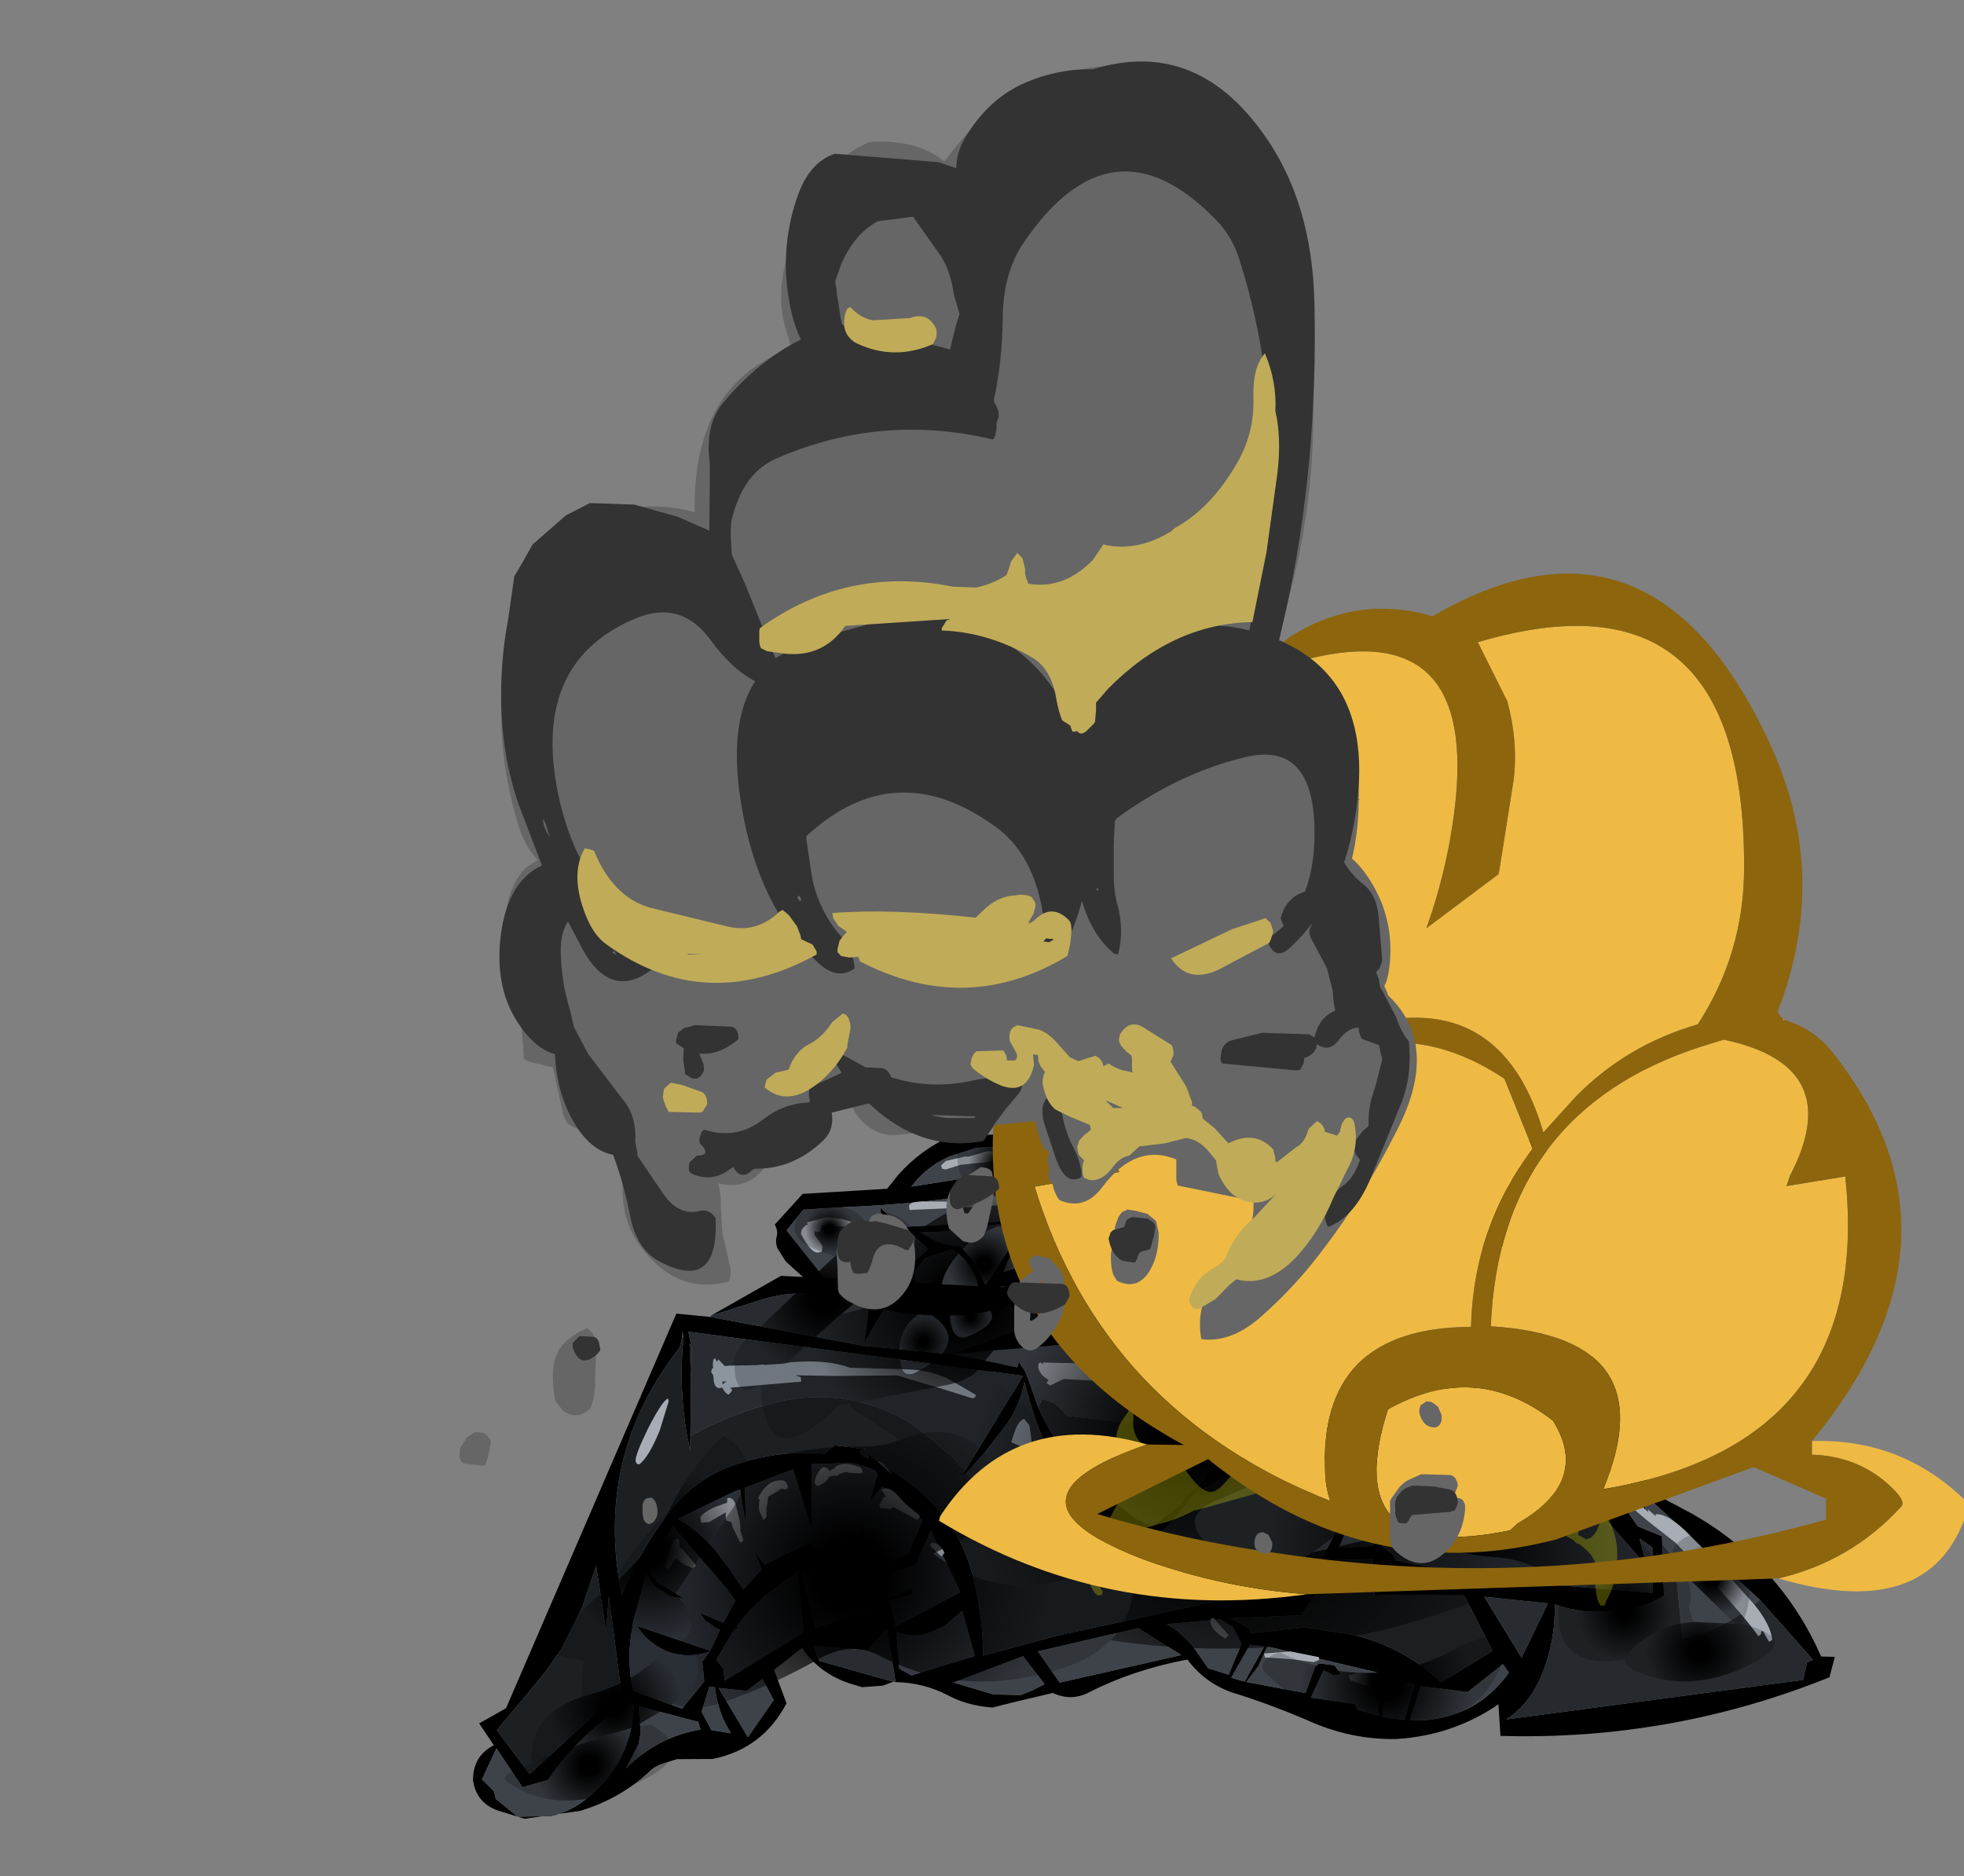 <?xml version="1.0" encoding="UTF-8" standalone="no"?>
<svg xmlns:xlink="http://www.w3.org/1999/xlink" height="995.7px" width="1042.2px" xmlns="http://www.w3.org/2000/svg">
  <rect width="100%" height="100%" fill="#808080" stroke="none"/>
  <g transform="matrix(6.0, 0.0, 0.0, 6.0, 315.0, 574.5)">
    <use height="15.0" transform="matrix(0.995, -0.057, 0.05, 0.863, 53.6, 5.9)" width="35.45" xlink:href="#sprite0"/>
    <use height="22.3" transform="matrix(0.994, -0.087, 0.087, 0.994, 15.45, 6.05)" width="49.1" xlink:href="#sprite1"/>
    <use height="47.6" transform="matrix(0.994, -0.1, 0.1, 0.994, -14.85, 20.15)" width="121.05" xlink:href="#sprite2"/>
    <use height="55.45" transform="matrix(0.994, -0.1, 0.1, 0.994, -13.05, 9.6)" width="113.0" xlink:href="#sprite3"/>
    <use height="61.1" transform="matrix(0.722, 0.0, 0.0, 0.722, 40.972, 2.88)" width="69.9" xlink:href="#sprite4"/>
    <use height="90.8" transform="matrix(1.0, 0.0, 0.0, 1.0, 30.55, -45.0)" width="91.1" xlink:href="#shape5"/>
    <use height="97.8" transform="matrix(0.922, 0.0, 0.0, 1.358, -11.852, -90.301)" width="96.45" xlink:href="#shape6"/>
  </g>
  <defs>
    <g id="sprite0" transform="matrix(1.0, 0.0, 0.0, 1.0, 0.0, 0.0)">
      <use height="15.0" transform="matrix(1.0, 0.0, 0.0, 1.0, 0.0, 0.0)" width="35.45" xlink:href="#shape0"/>
    </g>
    <g id="shape0" transform="matrix(1.0, 0.0, 0.0, 1.0, 0.0, 0.0)">
      <path d="M31.25 5.2 L31.7 5.3 32.35 5.8 32.05 5.9 31.75 6.15 31.75 7.8 Q31.75 8.7 32.25 9.05 L31.75 9.45 31.5 9.5 27.15 10.2 Q26.85 8.95 27.1 7.55 L27.15 5.05 30.95 5.2 31.25 5.2 M7.7 11.8 Q5.4 11.45 3.25 10.45 L3.25 10.35 5.0 10.8 Q3.9 10.2 3.15 9.25 L3.05 9.15 1.95 7.05 Q1.7 6.7 2.15 6.4 L2.7 5.7 2.75 5.5 2.75 5.3 2.8 5.2 14.25 4.95 14.55 4.9 16.75 4.9 16.25 6.25 15.55 6.4 14.65 6.6 Q11.9 7.15 9.6 8.55 7.15 9.95 7.75 11.5 L7.7 11.8 M12.35 5.6 L10.55 5.55 6.6 5.8 4.05 6.15 4.1 6.2 3.9 6.2 3.8 6.45 Q3.8 6.85 4.2 7.0 L5.4 7.05 6.55 6.75 9.3 6.45 Q9.85 6.45 10.0 6.85 L10.3 7.25 10.85 7.1 10.95 6.75 10.75 6.35 12.45 6.2 12.45 6.0 12.35 5.6" fill="#3e434a" fill-rule="evenodd" stroke="none"/>
      <path d="M31.25 5.2 L30.95 5.2 27.15 5.05 27.1 7.55 Q26.85 8.95 27.15 10.2 L31.5 9.5 31.75 9.45 32.25 9.05 Q31.75 8.7 31.75 7.8 L31.75 6.15 32.05 5.9 32.35 5.8 31.7 5.3 31.25 5.2 M30.65 4.1 L28.5 1.75 Q27.8 1.75 27.9 2.65 L28.05 3.7 30.8 4.3 30.65 4.1 M34.9 6.15 L35.0 6.0 Q35.95 7.3 35.0 8.95 34.15 10.4 32.75 9.85 32.55 10.8 31.0 12.1 L27.45 14.95 27.25 15.0 Q26.5 14.5 26.75 13.35 L27.1 11.65 16.75 12.4 Q10.75 14.55 4.15 12.3 L2.0 11.45 2.2 10.4 2.3 10.05 Q1.55 9.75 1.2 8.95 0.9 8.15 1.0 7.05 L1.1 6.95 0.5 6.75 0.2 6.6 0.05 6.4 0.0 6.25 0.05 6.1 0.2 5.9 0.5 5.8 1.5 5.55 1.65 5.45 1.7 5.25 1.75 5.05 1.75 4.9 1.75 4.7 1.85 4.5 2.0 4.3 2.2 4.15 2.5 4.05 14.2 3.8 14.5 3.75 24.3 3.55 26.8 3.6 26.8 3.0 27.2 0.55 Q27.3 0.05 27.75 0.0 29.6 1.15 31.1 2.55 32.35 3.75 32.8 5.05 L34.75 5.8 34.9 6.15 M34.45 8.2 L34.35 8.3 34.1 8.6 34.3 8.5 34.45 8.2 M30.15 11.0 L28.65 11.35 28.3 11.45 28.1 12.25 28.0 12.75 30.05 11.1 30.15 11.0 M25.95 10.3 Q25.4 9.45 25.45 8.0 25.5 6.4 26.15 5.05 L17.7 4.9 Q18.0 5.85 17.3 7.7 16.6 9.5 17.5 11.05 L25.65 10.3 25.95 10.3 M7.75 11.5 Q7.15 9.95 9.6 8.55 11.9 7.15 14.65 6.6 L15.55 6.4 16.25 6.25 16.75 4.9 14.55 4.9 14.25 4.95 2.8 5.2 2.75 5.3 2.75 5.5 2.7 5.7 2.15 6.4 Q1.7 6.7 1.95 7.05 L3.05 9.15 3.15 9.25 Q3.9 10.2 5.0 10.8 L3.25 10.35 3.25 10.45 Q5.4 11.45 7.7 11.8 L7.75 11.8 11.45 12.0 10.15 11.85 11.75 11.7 16.1 11.2 16.2 11.15 16.35 11.1 Q15.75 10.4 15.8 8.8 L15.9 7.7 14.7 7.9 Q11.4 8.15 9.2 10.4 L7.75 11.5" fill="#000000" fill-rule="evenodd" stroke="none"/>
      <path d="M30.65 4.1 L30.8 4.3 28.05 3.7 27.9 2.65 Q27.8 1.75 28.5 1.75 L30.65 4.1 M22.15 5.0 L20.4 5.2 Q19.05 5.4 19.05 5.65 L19.1 5.85 19.95 6.15 23.6 6.35 24.45 6.2 24.6 5.85 24.15 5.25 22.15 5.0 M25.95 10.3 L25.65 10.3 17.5 11.05 Q16.6 9.5 17.3 7.7 18.0 5.85 17.7 4.9 L26.15 5.05 Q25.5 6.4 25.45 8.0 25.4 9.45 25.95 10.3 M30.15 11.0 L30.05 11.1 28.0 12.75 28.1 12.25 28.3 11.45 28.65 11.35 30.15 11.0 M7.7 11.8 L7.75 11.5 9.2 10.4 Q11.4 8.15 14.7 7.9 L15.9 7.7 15.8 8.8 Q15.75 10.4 16.35 11.1 L16.2 11.15 16.1 11.2 11.75 11.7 10.15 11.85 11.45 12.0 7.75 11.8 7.7 11.8" fill="#1d2023" fill-rule="evenodd" stroke="none"/>
      <path d="M22.15 5.0 L24.15 5.25 24.6 5.85 24.45 6.2 23.6 6.35 19.95 6.15 19.1 5.85 19.05 5.65 Q19.05 5.4 20.4 5.2 L22.15 5.0 M12.35 5.6 L12.45 6.0 12.45 6.2 10.75 6.35 10.95 6.75 10.85 7.1 10.3 7.25 10.0 6.85 Q9.85 6.45 9.3 6.45 L6.55 6.75 5.4 7.05 4.2 7.0 Q3.8 6.85 3.8 6.45 L3.9 6.2 4.1 6.2 4.05 6.15 6.6 5.8 10.55 5.55 12.35 5.6" fill="#a8adb5" fill-rule="evenodd" stroke="none"/>
    </g>
    <g id="sprite1" transform="matrix(1.0, 0.0, 0.0, 1.0, 0.0, 0.0)">
      <use height="22.3" transform="matrix(1.0, 0.0, 0.0, 1.0, 0.0, 0.0)" width="49.1" xlink:href="#shape1"/>
    </g>
    <g id="shape1" transform="matrix(1.0, 0.0, 0.0, 1.0, 0.0, 0.0)">
      <path d="M41.05 4.75 L41.25 5.55 41.3 6.4 41.2 6.9 40.95 7.25 40.8 7.5 41.15 7.15 42.1 7.75 Q43.55 8.7 45.05 8.65 L46.6 9.2 Q47.75 9.8 49.0 9.85 49.4 11.45 48.0 12.3 46.5 13.25 44.7 13.75 L42.3 14.2 Q40.85 14.6 39.6 15.35 39.4 16.85 39.35 18.35 L39.3 20.0 Q39.35 21.1 38.7 21.75 37.35 22.5 35.9 22.25 L28.75 21.0 21.65 19.55 20.6 19.65 20.5 19.8 Q18.8 21.2 16.65 21.4 15.35 21.4 14.3 20.8 L13.5 20.15 13.95 18.55 11.95 18.5 10.25 15.65 4.45 15.25 2.75 12.1 0.7 9.9 0.05 8.65 Q-0.1 8.05 0.1 7.55 0.25 7.1 0.0 6.55 L2.7 4.05 10.2 4.25 11.25 3.15 Q13.45 1.05 16.25 0.1 L22.4 0.4 28.9 2.2 30.25 2.85 32.15 2.9 Q32.3 2.75 32.55 2.75 33.1 2.5 33.75 2.4 L34.3 2.5 35.3 3.05 Q35.95 3.5 36.3 4.25 L38.65 4.0 Q39.95 4.15 41.05 4.75 M35.5 7.9 L36.4 7.9 37.6 9.0 40.25 5.9 37.1 5.6 36.55 6.45 35.4 7.75 Q33.8 9.4 31.9 10.45 L29.95 11.1 Q28.4 11.05 27.3 10.05 27.1 14.5 23.95 17.65 23.3 18.3 22.2 18.5 L22.95 17.2 23.85 15.55 24.15 14.95 26.1 11.3 27.3 9.45 31.65 9.4 Q33.05 6.7 35.65 5.2 L32.6 3.5 29.4 4.15 Q28.95 5.5 27.85 6.4 26.05 7.7 23.75 8.3 L22.7 8.65 22.4 9.2 21.5 9.75 Q21.2 9.95 21.05 10.25 L21.0 10.6 20.95 10.75 20.4 11.4 19.85 12.45 19.8 12.5 19.95 12.5 Q21.35 11.95 22.8 12.85 L23.5 13.6 Q24.0 14.45 23.65 15.45 L22.9 17.15 22.05 18.4 21.8 18.65 Q24.1 19.65 26.6 20.05 L36.35 20.65 37.65 20.35 37.8 10.3 36.05 9.05 35.6 8.4 35.5 7.9 M42.2 9.0 L40.55 7.75 38.95 9.2 39.6 14.45 Q39.95 14.25 40.35 14.2 41.7 13.55 43.15 13.05 L46.15 12.3 Q47.35 11.9 48.0 10.85 L42.2 9.0 M11.5 7.75 L22.25 8.1 22.45 8.05 Q26.05 7.1 28.45 4.3 L19.3 5.4 Q12.8 5.85 6.45 5.55 L2.65 5.45 1.0 7.15 5.05 13.25 5.0 14.0 5.95 14.4 Q8.85 15.3 11.5 14.1 L11.5 11.3 13.35 9.9 11.8 8.15 10.1 7.7 10.15 7.65 10.0 7.3 9.7 6.9 9.45 6.25 Q9.4 6.1 9.5 5.9 L10.5 7.05 11.5 7.6 10.9 7.7 11.5 7.75 M28.2 3.15 L22.25 1.9 Q20.3 1.25 18.3 1.35 L15.9 1.9 Q13.85 2.6 12.35 4.25 L28.2 3.15 M20.5 10.5 L20.75 9.65 21.7 8.8 19.75 8.25 16.55 8.3 Q14.85 8.6 12.8 8.3 L13.3 8.7 14.05 9.2 14.85 9.6 16.0 9.85 16.2 9.9 17.15 11.1 18.15 13.5 20.5 10.5 M23.1 14.75 L22.95 14.1 22.55 13.7 19.5 13.75 Q17.95 16.15 15.5 17.7 L14.75 19.8 15.65 20.55 19.5 19.1 19.85 18.55 20.35 18.05 Q20.75 17.8 21.25 17.65 L23.1 14.75 M13.05 10.65 L12.0 11.75 11.95 14.9 11.1 15.05 12.2 16.2 12.7 17.4 13.85 16.95 15.0 16.25 17.55 14.0 Q17.35 11.55 15.5 10.1 L13.05 10.65" fill="#000000" fill-rule="evenodd" stroke="none"/>
      <path d="M42.2 9.0 L48.0 10.85 Q47.35 11.9 46.15 12.3 L43.15 13.05 Q41.7 13.55 40.35 14.2 39.95 14.25 39.6 14.45 L38.95 9.2 40.55 7.75 42.2 9.0 M35.4 7.75 L36.55 6.45 37.1 5.6 40.25 5.9 37.6 9.0 36.4 7.9 35.5 7.9 35.4 7.75 M22.9 17.15 L23.65 15.45 Q24.0 14.45 23.5 13.6 L22.8 12.85 Q21.35 11.95 19.95 12.5 L19.85 12.45 20.4 11.4 20.95 10.75 21.0 10.6 21.05 10.25 Q21.2 9.95 21.5 9.75 L22.4 9.2 22.7 8.65 23.75 8.3 Q26.05 7.7 27.85 6.4 28.95 5.5 29.4 4.15 L32.6 3.5 35.65 5.2 Q33.05 6.7 31.65 9.4 L27.3 9.45 26.1 11.3 24.15 14.95 23.85 15.55 22.95 17.2 22.9 17.15 M11.5 7.6 L10.5 7.05 9.5 5.9 Q9.4 6.1 9.45 6.25 L9.7 6.9 10.0 7.3 10.15 7.65 10.1 7.7 11.8 8.15 13.35 9.9 11.5 11.3 11.5 14.1 Q8.85 15.3 5.95 14.4 L5.0 14.0 5.05 13.25 1.0 7.15 2.65 5.45 6.45 5.55 Q12.8 5.85 19.3 5.4 L28.45 4.3 Q26.05 7.1 22.45 8.05 L22.25 8.1 11.5 7.75 11.5 7.6 M20.5 10.5 L18.15 13.5 17.15 11.1 16.2 9.9 16.0 9.85 14.85 9.6 14.05 9.2 13.3 8.7 12.8 8.3 Q14.85 8.6 16.55 8.3 L19.75 8.25 21.7 8.8 20.75 9.65 20.5 10.5 M28.2 3.15 L12.35 4.25 Q13.85 2.6 15.9 1.9 L18.3 1.35 Q20.3 1.25 22.25 1.9 L28.2 3.15 M13.05 10.65 L15.5 10.1 Q17.35 11.55 17.55 14.0 L15.0 16.25 13.85 16.95 12.7 17.4 12.2 16.2 11.1 15.05 11.95 14.9 12.0 11.75 13.05 10.65" fill="#3e434a" fill-rule="evenodd" stroke="none"/>
      <path d="M35.5 7.9 L35.6 8.4 36.05 9.05 37.8 10.3 37.65 20.35 36.35 20.65 26.6 20.05 Q24.1 19.65 21.8 18.65 L22.05 18.4 22.2 18.5 Q23.3 18.3 23.95 17.65 27.1 14.5 27.3 10.05 28.4 11.05 29.95 11.1 L31.9 10.45 Q33.8 9.4 35.4 7.75 L35.5 7.9 M23.1 14.75 L21.25 17.65 Q20.75 17.8 20.35 18.05 L19.85 18.55 19.5 19.1 15.65 20.55 14.75 19.8 15.5 17.7 Q17.95 16.15 19.5 13.75 L22.55 13.7 22.95 14.1 23.1 14.75" fill="#1d2023" fill-rule="evenodd" stroke="none"/>
      <path d="M41.4 8.85 Q42.15 8.85 43.25 9.5 45.1 10.2 46.4 10.1 46.4 10.35 46.55 10.35 46.2 10.85 45.75 10.85 L44.6 10.8 44.6 11.0 44.4 11.1 42.65 10.5 41.9 10.05 Q40.85 9.5 40.55 8.7 L41.4 8.85 M38.7 6.15 L38.7 6.5 38.35 6.6 Q37.8 6.6 37.5 6.3 37.4 6.55 37.4 6.15 L37.5 5.85 38.7 6.15 M34.15 5.1 L31.9 5.0 31.1 4.7 30.8 4.35 Q31.15 3.95 31.7 3.9 L33.15 3.9 34.5 4.65 34.55 4.95 34.15 5.1 M22.85 5.85 Q21.4 6.6 20.7 6.6 L15.5 6.45 12.15 6.3 Q12.0 6.4 12.0 6.0 12.0 5.55 13.3 5.65 L15.45 5.85 20.05 5.7 22.7 5.4 22.85 5.85 M21.0 2.25 L19.95 2.65 17.1 2.7 16.9 2.7 15.5 3.0 15.2 2.9 15.15 2.6 15.6 2.25 17.35 2.0 17.6 2.05 19.4 1.7 20.85 1.95 21.0 2.25 M4.05 7.2 L4.0 7.5 3.65 7.5 3.45 7.45 3.45 7.8 3.75 8.25 4.05 8.85 3.95 9.3 3.6 9.35 Q3.0 9.35 2.25 7.6 2.25 7.1 2.85 6.8 L2.95 6.8 2.85 6.6 4.6 6.3 5.9 6.55 Q6.7 6.8 6.95 7.05 L6.6 7.35 5.4 7.15 4.15 7.0 4.05 7.2" fill="#a8adb5" fill-rule="evenodd" stroke="none"/>
    </g>
    <g id="sprite2" transform="matrix(1.0, 0.0, 0.0, 1.0, 0.0, 0.0)">
      <use height="47.6" transform="matrix(1.0, 0.0, 0.0, 1.0, 0.0, 0.0)" width="121.05" xlink:href="#shape2"/>
    </g>
    <g id="shape2" transform="matrix(1.0, 0.0, 0.0, 1.0, 0.0, 0.0)">
      <path d="M103.4 23.1 L101.65 23.25 105.05 25.9 105.3 23.85 Q105.75 20.0 104.05 16.75 L103.4 23.1 M83.45 12.5 L92.55 13.0 92.45 14.55 93.1 14.55 93.7 15.35 Q95.85 15.8 97.5 17.5 L102.55 22.25 102.3 13.65 104.05 14.85 Q105.6 16.25 106.05 18.4 106.95 22.45 105.9 26.55 L109.85 29.2 Q117.1 34.4 119.85 42.85 L121.05 43.0 120.4 44.75 Q105.95 48.95 90.9 47.0 L91.0 44.2 Q86.7 46.55 81.7 46.35 77.95 46.05 74.55 44.2 71.45 42.45 68.25 41.05 65.5 40.0 64.0 37.5 59.2 37.9 54.95 39.55 53.35 40.15 51.85 39.25 L48.45 39.7 46.4 40.0 Q44.15 39.6 42.55 38.5 40.55 37.2 38.1 36.9 L37.8 32.05 35.9 33.85 31.15 32.95 31.55 34.35 37.9 36.85 36.95 37.1 35.1 37.05 34.25 36.7 Q31.5 35.55 30.15 33.05 L27.5 34.75 28.3 37.8 Q25.8 41.6 21.3 42.05 L18.15 41.75 16.9 42.0 Q16.15 42.15 15.6 42.6 12.8 44.75 9.15 45.45 L4.2 45.65 1.95 44.7 Q0.1 43.85 0.0 41.8 L0.1 41.2 Q0.5 39.55 2.15 38.9 L1.05 36.85 3.55 35.75 22.05 2.5 25.05 3.1 38.25 7.0 38.3 7.0 46.1 8.55 51.6 10.25 51.8 9.8 52.3 10.75 53.1 14.0 Q54.7 18.7 58.2 22.25 L60.7 24.6 62.05 25.5 64.95 23.65 65.25 23.2 66.1 22.55 66.95 22.0 67.2 21.7 67.35 21.2 67.35 21.05 74.8 20.75 74.65 20.85 69.3 21.75 Q67.45 22.2 65.7 23.25 L65.5 23.6 63.75 25.35 63.1 25.8 62.4 26.1 64.0 27.1 Q68.05 29.5 72.65 30.0 L76.5 30.15 81.75 22.1 79.9 21.9 81.6 21.7 81.5 21.65 77.05 21.15 75.8 20.75 79.4 20.55 81.05 20.85 Q81.65 21.1 82.25 21.5 L86.15 17.75 81.35 18.55 Q78.7 18.95 76.2 19.95 L74.05 20.25 74.75 19.6 Q76.85 18.6 79.15 18.0 82.85 17.05 86.6 17.35 L90.55 14.55 Q87.9 13.75 85.2 13.5 L81.05 13.0 83.45 12.5 M89.6 17.05 L87.85 18.15 Q85.25 19.85 83.3 22.0 L83.1 22.1 Q80.35 25.3 78.35 29.0 L81.4 29.15 Q82.1 26.4 83.45 23.95 85.7 19.9 89.6 17.05 M86.8 22.25 Q85.3 23.05 84.25 24.4 L83.6 25.25 83.1 26.2 82.7 27.2 82.15 29.3 83.0 30.0 83.2 30.6 88.8 32.35 94.35 33.7 105.55 35.75 105.95 31.75 104.9 30.85 105.3 33.35 93.05 16.2 93.5 22.1 93.45 23.85 93.1 25.3 91.95 27.95 92.6 24.8 92.75 23.2 92.7 21.4 92.7 18.55 92.75 15.85 90.55 17.25 Q89.8 20.65 86.8 22.25 M81.05 33.5 L81.2 30.3 78.0 30.05 Q77.85 31.25 76.7 32.1 L76.1 32.65 74.4 34.6 68.2 34.25 69.7 35.3 69.8 35.75 74.6 35.7 78.85 36.8 Q83.15 38.3 86.15 41.75 L90.95 39.45 88.95 34.3 81.05 33.5 M83.8 41.7 L82.1 40.9 80.9 43.05 80.65 44.3 82.6 44.75 83.8 41.7 M88.4 42.85 L84.3 41.9 83.05 44.8 84.3 44.95 Q89.1 45.05 92.2 41.5 L91.75 40.7 88.4 42.85 M106.85 31.55 L106.55 36.1 Q104.95 36.9 103.0 36.95 L101.8 36.95 Q99.3 37.05 96.85 35.9 96.55 39.55 94.7 42.65 L94.1 43.5 Q92.95 44.9 91.55 45.6 L118.05 44.75 118.55 43.25 119.1 43.05 114.95 37.3 105.85 27.15 105.55 28.85 105.05 26.5 101.6 23.9 104.85 29.75 106.9 30.85 106.85 31.55 M96.25 35.75 L90.7 34.6 93.45 40.3 96.25 35.75 M71.05 9.5 L64.6 5.15 65.0 8.25 71.0 9.75 72.35 10.2 71.7 10.1 73.05 11.3 Q73.65 11.85 74.4 12.25 L75.05 12.6 79.3 13.0 Q75.9 14.1 72.85 12.15 L72.0 11.45 71.2 10.5 71.1 10.3 71.05 10.0 66.05 9.4 61.0 8.95 56.05 8.65 46.1 8.5 46.05 8.5 54.9 6.25 54.05 4.6 48.3 5.2 Q44.15 5.2 40.35 3.95 L38.3 6.85 39.1 3.6 Q37.35 2.55 35.15 2.15 32.4 1.45 29.55 2.05 L25.05 3.0 31.6 0.1 51.1 3.1 58.05 0.0 Q61.3 0.8 64.25 2.55 68.5 5.1 71.05 9.5 M57.05 6.6 L64.2 8.05 61.55 3.35 51.65 3.15 54.8 3.5 57.05 6.5 57.0 6.6 57.05 6.6 M54.65 20.25 Q53.05 17.0 52.45 13.55 L52.1 11.6 Q51.45 13.85 49.85 15.5 L48.0 17.45 46.2 19.1 45.55 19.5 46.1 18.9 52.05 11.05 22.95 4.2 23.1 5.8 22.95 5.25 22.75 8.55 22.2 13.4 22.05 14.7 21.9 13.25 Q21.6 8.95 22.45 4.75 L22.45 4.05 22.35 4.65 22.05 5.5 Q13.5 14.4 14.75 26.8 16.75 23.0 19.7 19.9 21.9 17.55 24.85 16.6 29.25 15.3 33.9 16.15 L34.8 15.5 37.65 16.15 37.45 16.15 Q36.6 16.1 37.3 16.75 L37.75 16.95 37.6 16.55 37.7 16.55 38.45 17.3 39.7 18.65 39.2 17.95 Q42.05 20.0 43.8 22.7 45.5 25.4 45.9 28.65 46.35 31.95 46.05 35.35 L52.65 34.25 72.55 32.0 69.65 31.6 Q64.95 30.6 61.1 27.75 57.1 24.75 54.65 20.25 M41.9 22.9 L41.1 22.05 39.4 20.3 38.65 19.55 37.45 20.7 38.35 18.4 38.2 18.1 Q37.2 17.5 36.1 17.2 L32.65 16.95 32.05 22.6 30.95 17.25 26.55 18.45 26.3 21.7 26.1 18.55 25.55 18.7 20.35 20.6 Q22.6 22.2 23.9 24.55 L24.4 25.35 25.5 27.4 27.3 25.8 26.8 24.05 27.6 25.4 31.7 23.9 31.9 23.9 32.05 24.15 32.0 24.3 35.0 25.2 36.75 23.0 36.7 23.35 35.95 25.15 35.75 25.8 37.25 26.7 40.3 25.75 41.9 22.9 M59.95 34.3 L50.9 35.45 52.55 38.4 63.5 37.05 59.95 34.3 M42.9 32.4 L41.8 32.75 Q40.1 33.3 38.6 32.45 L38.55 35.75 39.55 36.45 45.3 35.3 44.6 31.2 42.9 32.4 M70.2 38.7 L69.0 40.0 74.1 41.5 75.2 39.25 75.55 39.0 76.9 39.3 77.4 40.15 76.75 40.2 75.9 39.65 74.55 41.95 78.35 42.9 78.55 43.45 80.45 44.2 80.35 43.4 81.7 40.7 71.15 37.05 70.2 38.7 M67.7 39.5 L68.85 39.95 70.9 37.0 69.65 36.75 67.7 39.5 M62.5 34.2 Q63.75 35.1 64.7 36.55 L65.75 38.45 67.5 39.2 68.9 36.6 68.3 35.05 67.25 34.25 62.5 34.2 M49.0 39.15 L50.05 38.85 51.2 38.4 49.55 35.75 43.2 37.45 46.6 38.85 49.0 39.15 M44.6 29.55 L42.55 23.85 40.9 26.75 37.95 27.4 38.25 29.45 40.15 28.85 40.4 28.85 40.4 29.15 40.25 29.35 38.25 29.65 38.6 32.0 44.6 29.55 M19.85 21.2 L17.45 24.55 Q17.5 25.55 18.15 26.1 L20.25 27.7 19.0 27.35 17.7 26.3 17.1 25.15 15.5 29.3 15.45 29.55 15.45 29.6 Q14.55 32.4 14.9 35.35 L19.05 37.35 21.25 35.15 21.25 33.4 22.0 32.55 Q20.0 33.05 18.2 32.15 16.6 31.25 15.8 29.65 L22.05 32.5 23.1 30.75 22.65 30.45 21.85 29.75 21.45 29.05 23.45 30.15 24.7 28.3 24.0 27.1 19.85 21.2 M13.6 26.75 L13.05 29.85 12.75 24.0 11.1 27.65 9.0 30.95 7.25 33.0 2.55 37.6 5.05 41.75 13.85 35.2 13.6 26.75 M15.2 39.05 L14.9 40.1 13.55 42.15 Q16.65 39.6 20.5 39.35 L20.35 38.65 15.25 36.75 15.2 39.05 M14.85 36.55 L14.3 36.35 Q9.75 38.7 6.6 42.45 L4.3 42.85 2.35 39.2 0.8 41.8 1.75 42.95 1.85 43.65 3.6 45.4 6.55 45.65 Q8.3 45.45 9.9 44.4 14.2 41.55 14.85 36.55 M30.45 31.7 L30.45 26.25 27.35 28.15 Q25.8 29.25 24.6 30.6 L24.75 30.7 Q24.45 30.8 24.25 31.0 L22.5 33.35 23.05 34.2 23.05 35.25 30.45 31.7 M33.75 27.9 L30.8 26.2 31.5 31.45 37.0 30.25 33.75 27.9 M22.15 35.75 L21.65 35.65 20.75 37.8 21.45 39.5 23.15 39.95 Q22.15 38.0 22.15 35.75 M24.9 36.35 L22.45 35.85 24.6 40.45 27.2 37.4 26.4 35.45 24.9 36.35" fill="#000000" fill-rule="evenodd" stroke="none"/>
      <path d="M103.4 23.1 L104.05 16.75 Q105.75 20.0 105.3 23.85 L105.05 25.9 101.65 23.25 103.4 23.1 M46.1 8.55 L38.3 7.0 38.3 6.85 38.25 7.0 25.05 3.1 25.05 3.0 29.55 2.05 Q32.4 1.45 35.15 2.15 37.35 2.55 39.1 3.6 L38.3 6.85 40.35 3.95 Q44.15 5.2 48.3 5.2 L54.05 4.6 54.9 6.25 46.05 8.5 46.1 8.55 M37.9 36.85 L31.55 34.35 31.15 32.95 35.9 33.85 37.8 32.05 38.1 36.9 37.9 36.85 M89.6 17.05 Q85.7 19.9 83.45 23.95 82.1 26.4 81.4 29.15 L78.35 29.0 Q80.35 25.3 83.1 22.1 L83.3 22.0 Q85.25 19.85 87.85 18.15 L89.6 17.05 M86.8 22.25 Q89.8 20.65 90.55 17.25 L92.75 15.85 92.7 18.55 92.7 21.4 92.75 23.2 92.6 24.8 91.95 27.95 93.1 25.3 93.45 23.85 93.5 22.1 93.05 16.2 105.3 33.35 104.9 30.85 105.95 31.75 105.55 35.75 94.35 33.7 88.8 32.35 83.2 30.6 83.0 30.0 82.15 29.3 82.7 27.2 83.1 26.2 83.6 25.25 84.25 24.4 Q85.3 23.05 86.8 22.25 M96.25 35.75 L93.45 40.3 90.7 34.6 96.25 35.75 M71.05 9.5 L71.0 9.75 65.0 8.25 64.6 5.15 71.05 9.5 M57.05 6.5 L54.8 3.5 51.65 3.15 61.55 3.35 64.2 8.05 57.05 6.6 57.05 6.5 M46.2 19.1 L48.0 17.45 49.85 15.5 Q51.45 13.85 52.1 11.6 L52.45 13.55 Q53.05 17.0 54.65 20.25 L51.6 24.05 50.5 23.0 Q49.3 21.95 47.7 21.7 L46.2 19.1 M22.35 4.65 L22.45 4.05 22.45 4.75 22.35 4.65 M22.2 13.4 L22.75 8.55 23.1 5.8 22.95 4.2 52.05 11.05 46.1 18.9 45.1 17.6 42.95 15.35 Q41.45 13.8 39.45 12.8 35.4 10.7 30.9 11.1 26.35 11.6 22.2 13.4 M33.75 27.9 L37.0 30.25 31.5 31.45 30.8 26.2 33.75 27.9 M30.45 31.7 L23.05 35.25 23.05 34.2 22.5 33.35 24.25 31.0 Q24.45 30.8 24.75 30.7 L24.6 30.6 Q25.8 29.25 27.35 28.15 L30.45 26.25 30.45 31.7" fill="#282c31" fill-rule="evenodd" stroke="none"/>
      <path d="M90.55 14.55 L86.6 17.35 Q82.85 17.05 79.15 18.0 76.85 18.6 74.75 19.6 L74.05 20.25 76.2 19.95 Q78.7 18.95 81.35 18.55 L86.15 17.75 82.25 21.5 Q81.65 21.1 81.05 20.85 L79.4 20.55 75.8 20.75 77.05 21.15 81.5 21.65 81.6 21.7 79.9 21.9 81.75 22.1 76.5 30.15 72.65 30.0 Q68.05 29.5 64.0 27.1 L62.4 26.1 63.1 25.8 63.75 25.35 65.5 23.6 65.7 23.25 Q67.45 22.2 69.3 21.75 L74.65 20.85 74.8 20.75 67.35 21.05 67.35 21.2 67.2 21.7 66.95 22.0 66.1 22.55 65.25 23.2 64.95 23.65 62.05 25.5 60.7 24.6 58.2 22.25 Q54.7 18.7 53.1 14.0 L53.55 13.25 54.1 13.5 54.55 13.75 54.9 14.1 55.55 14.95 59.8 15.9 68.2 16.9 Q72.3 17.5 76.4 16.9 L84.8 15.9 Q87.4 15.15 90.55 14.55 M114.95 37.3 L119.1 43.05 118.55 43.25 118.05 44.75 91.55 45.6 Q92.95 44.9 94.1 43.5 L94.7 42.65 Q96.55 39.55 96.85 35.9 99.3 37.05 101.8 36.95 L103.0 36.95 Q104.95 36.9 106.55 36.1 L106.85 31.55 107.35 32.25 Q107.75 32.9 107.8 33.65 L107.8 40.05 109.45 39.85 Q112.35 39.05 114.95 37.3" fill="#26292d" fill-rule="evenodd" stroke="none"/>
      <path d="M83.45 12.5 L81.05 13.0 85.2 13.5 Q87.9 13.75 90.55 14.55 87.4 15.15 84.8 15.9 L76.4 16.9 Q72.3 17.5 68.2 16.9 L59.8 15.9 55.55 14.95 54.9 14.1 54.55 13.75 54.1 13.5 53.55 13.25 53.1 14.0 52.3 10.75 51.8 9.8 51.6 10.25 46.1 8.55 46.1 8.5 56.05 8.65 61.0 8.95 66.05 9.4 71.05 10.0 71.1 10.3 71.2 10.5 72.0 11.45 72.85 12.15 Q75.9 14.1 79.3 13.0 L75.05 12.6 74.4 12.25 Q73.65 11.85 73.05 11.3 L71.7 10.1 72.35 10.2 83.45 12.5 M88.4 42.85 L91.75 40.7 92.2 41.5 Q89.1 45.05 84.3 44.95 L83.05 44.8 84.3 41.9 88.4 42.85 M83.8 41.7 L82.6 44.75 80.65 44.3 80.9 43.05 82.1 40.9 83.8 41.7 M106.85 31.55 L106.9 30.85 104.85 29.75 101.6 23.9 105.05 26.5 105.55 28.85 105.85 27.15 114.95 37.3 Q112.35 39.05 109.45 39.85 L107.8 40.05 107.8 33.65 Q107.75 32.9 107.35 32.25 L106.85 31.55 M59.95 34.3 L63.5 37.05 52.55 38.4 50.9 35.45 59.95 34.3 M49.0 39.15 L46.6 38.85 43.2 37.45 49.55 35.75 51.2 38.4 50.05 38.85 49.0 39.15 M62.5 34.2 L67.25 34.25 68.3 35.05 68.9 36.6 67.5 39.2 65.75 38.45 64.7 36.55 Q63.75 35.1 62.5 34.2 M67.7 39.5 L69.65 36.75 70.9 37.0 68.85 39.95 67.7 39.5 M70.2 38.7 L71.15 37.05 81.7 40.7 80.35 43.4 80.45 44.2 78.55 43.45 78.35 42.9 74.55 41.95 75.9 39.65 76.75 40.2 77.4 40.15 76.9 39.3 75.55 39.0 75.2 39.25 74.1 41.5 69.0 40.0 70.2 38.7 M14.85 36.55 Q14.2 41.55 9.9 44.4 8.3 45.45 6.55 45.65 L3.6 45.4 1.85 43.65 1.75 42.95 0.8 41.8 2.35 39.2 4.3 42.85 6.6 42.45 Q9.75 38.7 14.3 36.35 L14.85 36.55 M15.2 39.05 L15.25 36.75 20.35 38.65 20.5 39.35 Q16.65 39.6 13.55 42.15 L14.9 40.1 15.2 39.05 M24.9 36.35 L26.4 35.45 27.2 37.4 24.6 40.45 22.45 35.85 24.9 36.35 M22.15 35.75 Q22.15 38.0 23.15 39.95 L21.45 39.5 20.75 37.8 21.65 35.65 22.15 35.75" fill="#3e434a" fill-rule="evenodd" stroke="none"/>
      <path d="M81.05 33.5 L88.95 34.3 90.95 39.45 86.15 41.75 Q83.15 38.3 78.85 36.8 L74.6 35.7 69.8 35.75 69.7 35.3 68.2 34.25 74.4 34.6 76.1 32.65 76.7 32.1 Q77.85 31.25 78.0 30.05 L81.2 30.3 81.05 33.5" fill="#1c1e20" fill-rule="evenodd" stroke="none"/>
      <path d="M46.05 8.5 L46.1 8.5 46.1 8.55 46.05 8.5" fill="#535964" fill-rule="evenodd" stroke="none"/>
      <path d="M54.65 20.25 Q57.1 24.75 61.1 27.75 64.95 30.6 69.65 31.6 L72.55 32.0 52.65 34.25 46.05 35.35 Q46.35 31.95 45.9 28.65 45.5 25.4 43.8 22.7 42.05 20.0 39.2 17.95 L38.9 17.5 38.45 17.3 37.7 16.55 37.6 16.55 37.75 16.95 37.3 16.75 Q36.6 16.1 37.45 16.15 L37.65 16.15 34.8 15.5 33.9 16.15 Q29.25 15.3 24.85 16.6 21.9 17.55 19.7 19.9 16.75 23.0 14.75 26.8 13.5 14.4 22.05 5.5 L22.35 4.65 22.45 4.75 Q21.6 8.95 21.9 13.25 L22.05 14.7 22.2 13.4 Q26.35 11.6 30.9 11.1 35.4 10.7 39.45 12.8 41.45 13.8 42.95 15.35 L45.1 17.6 46.1 18.9 45.55 19.5 46.2 19.1 47.7 21.7 Q49.3 21.95 50.5 23.0 L51.6 24.05 54.65 20.25 M22.75 8.55 L22.95 5.25 23.1 5.8 22.75 8.55 M13.6 26.75 L13.85 35.2 5.05 41.75 2.55 37.6 7.25 33.0 9.0 30.95 11.1 27.65 12.75 24.0 13.05 29.85 13.6 26.75" fill="#1d2023" fill-rule="evenodd" stroke="none"/>
      <path d="M39.2 17.95 L39.7 18.65 38.45 17.3 38.9 17.5 39.2 17.95" fill="#4e5661" fill-rule="evenodd" stroke="none"/>
      <path d="M41.9 22.9 L40.3 25.75 37.25 26.7 35.75 25.8 35.95 25.15 36.7 23.35 36.75 23.0 35.0 25.2 32.0 24.3 32.05 24.15 31.9 23.9 31.7 23.9 27.6 25.4 26.8 24.05 27.3 25.8 25.5 27.4 24.4 25.35 23.9 24.55 Q22.6 22.2 20.35 20.6 L25.55 18.7 26.1 18.55 26.3 21.7 26.55 18.45 30.95 17.25 32.05 22.6 32.65 16.95 36.1 17.2 Q37.2 17.5 38.2 18.1 L38.35 18.4 37.45 20.7 38.65 19.55 39.4 20.3 41.1 22.05 41.9 22.9 M42.9 32.4 L44.6 31.2 45.3 35.3 39.55 36.45 38.55 35.75 38.6 32.45 Q40.1 33.3 41.8 32.75 L42.9 32.4 M44.6 29.55 L38.6 32.0 38.25 29.65 40.25 29.35 40.4 29.15 40.4 28.85 40.15 28.85 38.25 29.45 37.95 27.4 40.9 26.75 42.55 23.85 44.6 29.55 M19.85 21.2 L24.0 27.1 24.7 28.3 23.45 30.15 21.45 29.05 21.85 29.75 22.65 30.45 23.1 30.75 22.05 32.5 15.8 29.65 Q16.6 31.25 18.2 32.15 20.0 33.05 22.0 32.55 L21.25 33.4 21.25 35.15 19.05 37.35 14.9 35.35 Q14.55 32.4 15.45 29.6 L15.45 29.55 15.5 29.3 17.1 25.15 17.7 26.3 19.0 27.35 20.25 27.7 18.15 26.1 Q17.5 25.55 17.45 24.55 L19.85 21.2" fill="#353a42" fill-rule="evenodd" stroke="none"/>
      <path d="M40.95 9.9 L35.5 9.4 32.1 9.0 32.0 9.0 32.45 9.2 32.45 9.6 26.15 9.5 26.3 9.75 25.95 10.1 Q25.65 10.0 25.4 9.35 L25.35 9.45 25.25 9.45 Q24.8 9.45 24.75 8.8 L24.75 8.25 24.6 7.95 24.7 7.65 24.8 7.65 Q24.8 6.9 25.05 6.75 L25.2 7.1 25.35 6.9 25.85 7.55 26.25 7.55 28.65 7.75 29.2 7.75 29.4 7.8 30.75 7.85 30.9 7.85 31.7 7.8 Q34.95 7.85 36.85 8.8 L41.85 9.45 Q43.8 9.7 45.35 10.6 L47.7 12.3 47.65 12.5 47.4 12.6 44.6 11.4 40.95 9.9 M52.15 15.45 L52.2 16.2 52.2 17.0 52.9 18.2 54.5 20.75 54.5 20.9 56.85 23.85 56.45 24.15 54.05 21.15 Q53.45 20.95 52.7 19.6 L52.5 19.7 51.9 18.1 51.5 17.3 51.3 17.3 50.4 16.8 50.9 15.7 Q51.3 14.95 51.75 14.85 L52.15 15.45 M25.5 8.9 L25.5 9.15 25.85 8.9 25.8 8.9 25.5 8.9" fill="#8c949d" fill-rule="evenodd" stroke="none"/>
      <path d="M90.0 19.65 L89.9 19.4 Q89.9 19.1 90.6 18.5 L91.25 18.0 91.55 18.2 Q90.95 19.55 90.2 19.7 L90.0 19.65 M94.35 19.9 L94.5 19.65 94.65 19.55 96.6 22.25 97.1 22.9 97.25 23.1 97.85 23.9 99.7 26.65 101.0 28.5 100.8 28.65 Q100.4 28.65 100.1 28.3 L99.75 27.95 Q99.6 27.95 99.6 28.1 L99.45 28.25 97.0 24.7 93.3 19.2 94.35 19.9 M106.55 28.85 Q107.7 28.9 109.4 31.05 L112.1 34.5 114.4 37.65 Q115.65 39.5 115.7 40.95 L115.4 41.1 114.95 40.1 114.8 40.1 114.75 40.35 114.5 40.5 Q113.3 38.35 109.4 33.3 L108.05 31.55 106.9 30.45 Q104.1 27.8 104.1 27.35 104.1 27.0 104.4 26.9 L105.95 28.65 105.9 28.55 105.9 28.35 106.5 29.0 106.55 28.85 M67.0 11.85 L68.55 12.3 69.0 12.3 69.1 12.3 69.15 12.45 69.9 12.65 70.05 12.85 73.05 13.5 73.05 13.85 72.9 13.95 72.45 14.4 69.05 13.8 64.05 13.05 55.65 11.7 55.55 11.7 54.35 12.15 54.05 11.9 54.25 11.65 53.8 11.25 Q53.45 10.8 53.45 10.4 L53.55 10.05 53.75 10.05 53.9 10.25 53.9 10.05 59.05 10.7 60.25 10.85 66.6 11.45 66.65 11.75 66.65 11.8 67.0 11.85 M41.75 22.5 L41.45 22.8 39.8 21.7 39.45 21.45 39.45 21.5 39.15 21.6 38.4 21.45 Q38.25 21.5 38.25 21.1 L38.6 20.7 38.55 20.6 38.9 20.45 38.55 19.85 Q39.1 19.5 39.8 20.3 L40.6 21.35 41.75 22.5 M43.25 26.25 L42.35 25.2 42.45 24.95 Q43.2 24.95 43.55 25.95 L43.25 26.25 M66.35 34.35 L66.45 34.1 66.65 34.05 67.85 35.7 67.55 36.0 Q66.35 35.15 66.35 34.35 M70.8 37.65 L73.15 37.7 75.6 38.45 75.6 38.7 75.1 38.85 73.2 38.4 70.85 38.0 70.8 37.65 M80.9 40.85 L80.95 40.8 81.0 41.05 80.9 41.3 80.55 41.55 79.4 41.35 78.2 40.8 78.05 40.35 78.75 40.2 Q79.5 40.2 80.9 40.85 M20.6 10.15 L19.55 12.65 Q18.35 14.9 17.45 15.45 L17.25 15.4 17.15 15.15 Q17.15 14.6 18.55 12.35 20.0 10.1 20.55 9.9 L20.6 10.15 M30.05 18.15 L30.3 18.45 30.25 18.5 30.35 18.65 30.3 18.9 30.05 18.95 29.8 18.85 28.5 19.45 28.5 19.55 28.35 20.15 Q28.2 20.6 28.2 21.2 L27.9 21.45 27.6 20.6 Q27.6 19.95 27.75 19.6 L27.6 19.5 Q28.5 18.05 29.65 18.1 L29.95 18.15 30.05 18.15 M24.9 19.2 Q25.45 19.1 25.6 19.95 L25.8 21.3 25.8 22.05 25.75 22.1 25.95 23.1 25.65 23.25 25.2 22.05 25.15 21.9 25.1 21.8 25.1 21.6 25.0 21.3 24.9 21.3 24.6 21.15 24.6 20.7 24.65 20.45 24.4 20.55 23.1 21.15 22.4 21.15 22.35 20.75 Q22.35 20.4 23.65 19.9 L24.85 19.6 24.9 19.2 M20.6 23.45 L21.5 24.75 21.45 24.95 21.2 25.05 20.55 24.7 19.85 24.05 19.1 24.9 Q18.8 24.9 18.8 24.55 L19.25 23.4 Q19.75 22.5 20.0 22.35 L20.25 22.35 20.3 22.65 20.25 23.05 20.6 23.45 M35.6 17.95 L35.1 18.05 35.05 18.05 34.8 18.2 34.55 18.2 34.55 18.15 34.35 18.2 34.1 18.2 33.75 18.6 33.05 18.95 32.85 18.9 32.75 18.65 Q32.75 18.2 33.25 17.6 33.8 17.0 34.15 17.75 34.25 17.6 34.6 17.55 34.75 17.3 35.15 17.25 35.9 17.15 36.95 17.7 L37.05 18.05 Q37.1 18.2 36.75 18.2 L35.85 18.05 35.6 17.95" fill="#a8adb5" fill-rule="evenodd" stroke="none"/>
    </g>
    <g id="sprite3" transform="matrix(1.0, 0.0, 0.0, 1.0, 0.0, 0.0)">
      <use height="55.45" transform="matrix(1.0, 0.0, 0.0, 1.0, 0.0, 0.0)" width="113.0" xlink:href="#shape3"/>
    </g>
    <g id="shape3" transform="matrix(1.0, 0.0, 0.0, 1.0, 0.0, 0.0)">
      <path d="M48.05 4.85 Q45.05 4.7 45.35 1.5 45.45 0.55 46.6 0.45 L48.1 0.2 Q53.8 -0.85 52.4 3.3 L51.95 4.05 51.15 4.45 48.05 4.85" fill="url(#gradient0)" fill-rule="evenodd" stroke="none"/>
      <path d="M98.2 10.5 L96.65 8.95 Q94.3 9.05 93.45 11.05 92.65 13.05 94.85 12.9 L95.0 12.9 Q92.95 13.5 90.8 11.9 L64.8 11.05 Q64.15 10.95 64.7 10.3 66.95 7.45 71.65 7.95 L83.15 7.45 96.85 8.3 Q99.6 8.55 98.2 10.5" fill="url(#gradient1)" fill-rule="evenodd" stroke="none"/>
      <path d="M95.0 12.9 L94.85 12.9 Q92.65 13.05 93.45 11.05 94.3 9.05 96.65 8.95 L98.2 10.5 Q99.6 12.5 95.0 12.9" fill="url(#gradient2)" fill-rule="evenodd" stroke="none"/>
      <path d="M94.05 34.15 Q95.1 34.15 96.25 34.95 100.9 38.15 102.15 41.6 98.65 36.95 94.05 34.15 M94.35 46.2 Q93.1 45.1 92.15 43.5 74.1 50.35 54.55 45.45 57.0 43.35 57.15 39.7 57.25 37.4 55.5 38.25 46.4 42.35 39.7 36.25 L43.25 34.9 Q47.3 33.25 46.0 29.6 44.05 24.3 37.75 25.9 L34.9 23.6 Q34.0 22.95 33.6 22.3 L42.55 21.5 Q43.9 21.35 44.95 20.75 L47.25 22.3 Q52.5 26.2 50.8 32.6 L50.6 33.0 55.15 34.9 Q57.1 35.7 58.15 37.45 L58.3 37.65 58.75 38.25 65.4 39.3 Q68.7 41.85 73.1 39.5 L81.35 38.45 82.6 39.1 Q85.5 40.9 88.95 41.5 92.75 42.1 94.8 44.75 L94.5 45.45 94.35 46.2" fill="url(#gradient3)" fill-rule="evenodd" stroke="none"/>
      <path d="M103.55 43.55 Q106.9 44.55 105.8 47.75 L105.2 49.0 Q102.55 49.2 100.45 50.8 99.85 51.3 99.75 51.7 93.25 52.15 94.35 46.2 L94.5 45.45 94.8 44.75 Q95.45 43.35 97.15 43.25 L103.55 43.55" fill="url(#gradient4)" fill-rule="evenodd" stroke="none"/>
      <path d="M82.35 30.1 Q88.9 31.0 94.05 34.15 98.65 36.95 102.15 41.6 L103.55 43.55 97.15 43.25 Q95.45 43.35 94.8 44.75 92.75 42.1 88.95 41.5 85.5 40.9 82.6 39.1 L81.35 38.45 Q77.55 36.7 74.15 38.9 L73.1 39.5 Q68.7 41.85 65.4 39.3 L64.1 38.1 63.95 37.9 Q61.5 34.95 65.5 33.95 L69.15 32.8 69.35 32.7 Q72.45 31.45 75.15 29.7 L82.35 30.1 M105.8 47.75 L106.05 49.0 105.2 49.0 105.8 47.75" fill="url(#gradient5)" fill-rule="evenodd" stroke="none"/>
      <path d="M109.75 49.55 L109.4 49.15 105.75 44.8 Q103.45 42.3 106.7 41.25 113.1 43.85 110.55 49.2 L110.3 49.6 110.2 49.55 109.75 49.55" fill="url(#gradient6)" fill-rule="evenodd" stroke="none"/>
      <path d="M106.05 49.0 L109.55 49.5 109.75 49.55 110.2 49.55 110.3 49.6 Q115.95 51.6 109.85 53.55 104.85 55.15 100.7 52.9 99.6 52.35 99.75 51.7 99.85 51.3 100.45 50.8 102.55 49.2 105.2 49.0 L106.05 49.0" fill="url(#gradient7)" fill-rule="evenodd" stroke="none"/>
      <path d="M51.95 4.05 L55.6 3.7 Q68.05 4.6 61.15 13.3 58.2 17.0 53.55 18.55 L52.0 19.0 46.85 18.85 44.95 20.75 Q43.9 21.35 42.55 21.5 L33.6 22.3 32.7 22.35 Q25.45 28.25 26.0 19.85 L27.75 18.7 33.25 14.65 33.7 14.35 Q37.4 13.85 39.6 12.7 39.35 11.4 39.5 10.4 41.0 9.1 40.9 8.0 41.35 7.55 42.0 7.25 44.95 5.75 48.05 4.85 L51.15 4.45 51.95 4.05 M45.9 14.45 Q46.9 14.4 47.85 13.75 53.3 10.25 48.35 7.95 45.5 8.7 43.6 11.15 41.8 13.55 44.2 14.25 43.1 14.75 43.3 16.25 43.5 17.85 44.9 17.35 48.5 16.15 45.9 14.45 M38.5 19.2 Q38.6 20.6 39.85 20.1 45.35 17.85 41.1 14.75 38.25 15.95 38.5 19.2" fill="url(#gradient8)" fill-rule="evenodd" stroke="none"/>
      <path d="M53.55 18.55 Q66.05 20.5 77.7 26.35 80.55 27.75 82.35 30.1 L75.15 29.7 Q72.45 31.45 69.35 32.7 L69.15 32.6 69.15 32.8 65.5 33.95 Q61.5 34.95 63.95 37.9 L58.3 37.65 58.15 37.45 Q57.1 35.7 55.15 34.9 L50.6 33.0 50.8 32.6 Q52.5 26.2 47.25 22.3 L44.95 20.75 46.85 18.85 52.0 19.0 53.55 18.55" fill="url(#gradient9)" fill-rule="evenodd" stroke="none"/>
      <path d="M54.55 45.45 Q52.65 47.05 49.25 47.65 40.8 49.2 34.05 44.75 31.7 43.2 28.7 44.5 24.55 46.35 20.0 47.45 17.6 48.1 15.45 47.15 19.75 44.65 16.8 41.7 18.8 40.35 16.65 37.5 L21.95 31.05 Q24.1 28.65 24.05 26.8 29.05 25.5 35.25 26.25 L36.6 26.2 37.75 25.9 Q44.05 24.3 46.0 29.6 47.3 33.25 43.25 34.9 L39.7 36.25 Q46.4 42.35 55.5 38.25 57.25 37.4 57.15 39.7 57.0 43.35 54.55 45.45 M7.45 45.75 L7.8 43.25 8.0 42.55 12.6 42.75 15.25 42.35 Q12.4 44.9 8.25 45.6 L7.45 45.75 M11.1 36.2 Q13.55 32.6 16.7 30.3 L16.45 30.65 Q14.4 34.0 11.1 36.2" fill="url(#gradient10)" fill-rule="evenodd" stroke="none"/>
      <path d="M69.4 48.05 Q77.15 52.6 84.85 49.25 85.65 48.9 86.55 48.7 90.5 47.8 88.7 51.15 86.5 55.3 81.8 55.45 72.9 55.75 67.85 49.6 67.4 49.05 68.15 48.5 68.75 48.05 69.4 48.05" fill="url(#gradient11)" fill-rule="evenodd" stroke="none"/>
      <path d="M44.2 14.25 Q41.8 13.55 43.6 11.15 45.5 8.7 48.35 7.95 53.3 10.25 47.85 13.75 46.9 14.4 45.9 14.45 L45.1 14.0 Q44.55 14.05 44.2 14.25" fill="url(#gradient12)" fill-rule="evenodd" stroke="none"/>
      <path d="M26.0 19.85 Q23.45 21.1 23.9 17.55 24.05 16.65 24.9 15.95 L33.7 9.15 34.7 8.95 36.45 7.2 38.6 5.7 Q40.75 6.75 40.9 8.0 41.0 9.1 39.5 10.4 L37.85 11.6 Q35.75 12.95 33.7 14.35 L33.25 14.65 27.75 18.7 26.0 19.85" fill="url(#gradient13)" fill-rule="evenodd" stroke="none"/>
      <path d="M33.7 9.15 L33.25 9.0 Q28.0 6.8 32.25 4.2 37.35 5.2 36.45 7.2 L34.7 8.95 33.7 9.15" fill="url(#gradient14)" fill-rule="evenodd" stroke="none"/>
      <path d="M38.5 19.2 Q38.25 15.95 41.1 14.75 45.35 17.85 39.85 20.1 38.6 20.6 38.5 19.2" fill="url(#gradient15)" fill-rule="evenodd" stroke="none"/>
      <path d="M45.9 14.45 Q48.5 16.15 44.9 17.35 43.5 17.85 43.3 16.25 43.1 14.75 44.2 14.25 44.55 14.05 45.1 14.0 L45.9 14.45" fill="url(#gradient16)" fill-rule="evenodd" stroke="none"/>
      <path d="M8.0 42.55 L6.3 42.1 Q4.95 41.65 5.85 40.6 7.9 38.15 10.75 36.4 L11.1 36.2 Q14.4 34.0 16.45 30.65 L16.7 30.3 Q19.05 26.4 22.3 24.0 23.95 25.2 24.05 26.8 24.1 28.65 21.95 31.05 L16.65 37.5 Q18.8 40.35 16.8 41.7 L16.3 41.25 15.25 42.35 12.6 42.75 8.0 42.55" fill="url(#gradient17)" fill-rule="evenodd" stroke="none"/>
      <path d="M11.75 48.9 L13.3 48.8 Q17.55 51.9 11.3 53.9 4.35 56.2 0.2 52.6 -0.35 52.1 0.5 51.8 L2.5 51.15 Q7.05 49.7 11.75 48.9" fill="url(#gradient18)" fill-rule="evenodd" stroke="none"/>
      <path d="M15.45 47.15 L14.25 47.75 11.75 48.9 Q7.05 49.7 2.5 51.15 2.55 46.9 7.45 45.75 L8.25 45.6 Q12.4 44.9 15.25 42.35 L16.3 41.25 16.8 41.7 Q19.75 44.65 15.45 47.15" fill="url(#gradient19)" fill-rule="evenodd" stroke="none"/>
    </g>
    <radialGradient cx="0" cy="0" gradientTransform="matrix(0.005, 0.0, 0.0, 0.005, 49.0, 2.45)" gradientUnits="userSpaceOnUse" id="gradient0" r="819.2" spreadMethod="pad">
      <stop offset="0.047" stop-color="#000000"/>
      <stop offset="0.114" stop-color="#000000"/>
      <stop offset="0.659" stop-color="#000000" stop-opacity="0.2"/>
    </radialGradient>
    <radialGradient cx="0" cy="0" gradientTransform="matrix(0.021, 0.0, 0.0, 0.021, 81.55, 10.25)" gradientUnits="userSpaceOnUse" id="gradient1" r="819.2" spreadMethod="pad">
      <stop offset="0.047" stop-color="#000000"/>
      <stop offset="0.114" stop-color="#000000"/>
      <stop offset="0.659" stop-color="#000000" stop-opacity="0.2"/>
    </radialGradient>
    <radialGradient cx="0" cy="0" gradientTransform="matrix(0.004, 0.0, 0.0, 0.004, 95.9, 10.95)" gradientUnits="userSpaceOnUse" id="gradient2" r="819.2" spreadMethod="pad">
      <stop offset="0.047" stop-color="#000000"/>
      <stop offset="0.114" stop-color="#000000"/>
      <stop offset="0.659" stop-color="#000000" stop-opacity="0.2"/>
    </radialGradient>
    <radialGradient cx="0" cy="0" gradientTransform="matrix(0.045, 0.0, 0.0, 0.045, 67.9, 32.95)" gradientUnits="userSpaceOnUse" id="gradient3" r="819.2" spreadMethod="pad">
      <stop offset="0.047" stop-color="#000000"/>
      <stop offset="0.114" stop-color="#000000"/>
      <stop offset="0.659" stop-color="#000000" stop-opacity="0.2"/>
    </radialGradient>
    <radialGradient cx="0" cy="0" gradientTransform="matrix(0.008, 0.0, 0.0, 0.008, 100.1, 47.45)" gradientUnits="userSpaceOnUse" id="gradient4" r="819.2" spreadMethod="pad">
      <stop offset="0.047" stop-color="#000000"/>
      <stop offset="0.114" stop-color="#000000"/>
      <stop offset="0.659" stop-color="#000000" stop-opacity="0.2"/>
    </radialGradient>
    <radialGradient cx="0" cy="0" gradientTransform="matrix(0.029, 0.0, 0.0, 0.029, 84.5, 40.2)" gradientUnits="userSpaceOnUse" id="gradient5" r="819.2" spreadMethod="pad">
      <stop offset="0.047" stop-color="#000000"/>
      <stop offset="0.114" stop-color="#000000"/>
      <stop offset="0.659" stop-color="#000000" stop-opacity="0.2"/>
    </radialGradient>
    <radialGradient cx="0" cy="0" gradientTransform="matrix(0.006, 0.0, 0.0, 0.006, 108.05, 45.45)" gradientUnits="userSpaceOnUse" id="gradient6" r="819.2" spreadMethod="pad">
      <stop offset="0.047" stop-color="#000000"/>
      <stop offset="0.114" stop-color="#000000"/>
      <stop offset="0.659" stop-color="#000000" stop-opacity="0.2"/>
    </radialGradient>
    <radialGradient cx="0" cy="0" gradientTransform="matrix(0.009, 0.0, 0.0, 0.009, 106.35, 51.6)" gradientUnits="userSpaceOnUse" id="gradient7" r="819.2" spreadMethod="pad">
      <stop offset="0.047" stop-color="#000000"/>
      <stop offset="0.114" stop-color="#000000"/>
      <stop offset="0.659" stop-color="#000000" stop-opacity="0.2"/>
    </radialGradient>
    <radialGradient cx="0" cy="0" gradientTransform="matrix(0.026, 0.0, 0.0, 0.026, 44.75, 14.25)" gradientUnits="userSpaceOnUse" id="gradient8" r="819.2" spreadMethod="pad">
      <stop offset="0.047" stop-color="#000000"/>
      <stop offset="0.114" stop-color="#000000"/>
      <stop offset="0.659" stop-color="#000000" stop-opacity="0.2"/>
    </radialGradient>
    <radialGradient cx="0" cy="0" gradientTransform="matrix(0.029, 0.0, 0.0, 0.029, 63.0, 27.95)" gradientUnits="userSpaceOnUse" id="gradient9" r="819.2" spreadMethod="pad">
      <stop offset="0.047" stop-color="#000000"/>
      <stop offset="0.114" stop-color="#000000"/>
      <stop offset="0.659" stop-color="#000000" stop-opacity="0.2"/>
    </radialGradient>
    <radialGradient cx="0" cy="0" gradientTransform="matrix(0.033, 0.0, 0.0, 0.033, 32.3, 37.35)" gradientUnits="userSpaceOnUse" id="gradient10" r="819.2" spreadMethod="pad">
      <stop offset="0.047" stop-color="#000000"/>
      <stop offset="0.114" stop-color="#000000"/>
      <stop offset="0.659" stop-color="#000000" stop-opacity="0.2"/>
    </radialGradient>
    <radialGradient cx="0" cy="0" gradientTransform="matrix(0.014, 0.0, 0.0, 0.014, 78.45, 51.75)" gradientUnits="userSpaceOnUse" id="gradient11" r="819.2" spreadMethod="pad">
      <stop offset="0.047" stop-color="#000000"/>
      <stop offset="0.114" stop-color="#000000"/>
      <stop offset="0.659" stop-color="#000000" stop-opacity="0.2"/>
    </radialGradient>
    <radialGradient cx="0" cy="0" gradientTransform="matrix(0.006, 0.0, 0.0, 0.006, 46.75, 11.2)" gradientUnits="userSpaceOnUse" id="gradient12" r="819.2" spreadMethod="pad">
      <stop offset="0.047" stop-color="#000000"/>
      <stop offset="0.114" stop-color="#000000"/>
      <stop offset="0.659" stop-color="#000000" stop-opacity="0.2"/>
    </radialGradient>
    <radialGradient cx="0" cy="0" gradientTransform="matrix(0.013, 0.0, 0.0, 0.013, 32.35, 12.95)" gradientUnits="userSpaceOnUse" id="gradient13" r="819.2" spreadMethod="pad">
      <stop offset="0.047" stop-color="#000000"/>
      <stop offset="0.114" stop-color="#000000"/>
      <stop offset="0.659" stop-color="#000000" stop-opacity="0.2"/>
    </radialGradient>
    <radialGradient cx="0" cy="0" gradientTransform="matrix(0.004, 0.0, 0.0, 0.004, 33.45, 6.7)" gradientUnits="userSpaceOnUse" id="gradient14" r="819.2" spreadMethod="pad">
      <stop offset="0.047" stop-color="#000000"/>
      <stop offset="0.114" stop-color="#000000"/>
      <stop offset="0.659" stop-color="#000000" stop-opacity="0.2"/>
    </radialGradient>
    <radialGradient cx="0" cy="0" gradientTransform="matrix(0.004, 0.0, 0.0, 0.004, 40.7, 17.5)" gradientUnits="userSpaceOnUse" id="gradient15" r="819.2" spreadMethod="pad">
      <stop offset="0.047" stop-color="#000000"/>
      <stop offset="0.114" stop-color="#000000"/>
      <stop offset="0.659" stop-color="#000000" stop-opacity="0.2"/>
    </radialGradient>
    <radialGradient cx="0" cy="0" gradientTransform="matrix(0.003, 0.0, 0.0, 0.003, 45.1, 15.75)" gradientUnits="userSpaceOnUse" id="gradient16" r="819.2" spreadMethod="pad">
      <stop offset="0.047" stop-color="#000000"/>
      <stop offset="0.114" stop-color="#000000"/>
      <stop offset="0.659" stop-color="#000000" stop-opacity="0.2"/>
    </radialGradient>
    <radialGradient cx="0" cy="0" gradientTransform="matrix(0.015, 0.0, 0.0, 0.015, 14.75, 33.4)" gradientUnits="userSpaceOnUse" id="gradient17" r="819.2" spreadMethod="pad">
      <stop offset="0.047" stop-color="#000000"/>
      <stop offset="0.114" stop-color="#000000"/>
      <stop offset="0.659" stop-color="#000000" stop-opacity="0.2"/>
    </radialGradient>
    <radialGradient cx="0" cy="0" gradientTransform="matrix(0.009, 0.0, 0.0, 0.009, 7.5, 51.8)" gradientUnits="userSpaceOnUse" id="gradient18" r="819.2" spreadMethod="pad">
      <stop offset="0.047" stop-color="#000000"/>
      <stop offset="0.114" stop-color="#000000"/>
      <stop offset="0.659" stop-color="#000000" stop-opacity="0.2"/>
    </radialGradient>
    <radialGradient cx="0" cy="0" gradientTransform="matrix(0.011, 0.0, 0.0, 0.011, 10.25, 46.75)" gradientUnits="userSpaceOnUse" id="gradient19" r="819.2" spreadMethod="pad">
      <stop offset="0.047" stop-color="#000000"/>
      <stop offset="0.114" stop-color="#000000"/>
      <stop offset="0.659" stop-color="#000000" stop-opacity="0.2"/>
    </radialGradient>
    <g id="sprite4" transform="matrix(1.0, 0.0, 0.0, 1.0, 5.3, 54.65)">
      <use height="41.4" transform="matrix(1.0, 0.0, 0.0, 1.0, -1.45, -35.95)" width="64.8" xlink:href="#shape4"/>
    </g>
    <g id="shape4" transform="matrix(1.0, 0.0, 0.0, 1.0, 1.45, 35.95)">
      <path d="M21.55 -31.75 L20.95 -30.25 20.3 -28.45 20.4 -27.7 20.9 -27.4 20.65 -26.95 20.7 -26.75 20.6 -26.65 20.1 -27.0 Q19.25 -27.3 18.75 -28.9 L18.35 -30.9 Q18.35 -31.65 18.85 -32.75 19.35 -33.85 19.35 -34.5 L19.1 -35.95 19.55 -35.65 19.6 -35.7 21.0 -33.65 Q21.55 -32.7 21.55 -31.75 M38.6 -27.75 L38.85 -28.0 39.9 -26.55 41.65 -23.95 Q42.45 -22.25 42.45 -20.15 L42.2 -18.5 Q42.2 -16.85 45.2 -14.9 48.15 -13.0 48.15 -10.7 L47.9 -8.8 Q47.9 -7.8 49.4 -7.8 51.0 -7.8 51.4 -8.65 L51.55 -10.85 Q51.55 -14.15 54.05 -15.85 L54.1 -16.15 54.2 -16.3 54.5 -16.15 54.75 -16.3 54.6 -16.05 54.7 -15.65 54.1 -13.25 Q54.1 -10.25 56.45 -8.45 58.8 -6.6 58.8 -4.7 L58.55 -3.25 59.5 -2.7 Q60.75 -2.85 61.25 -4.95 L61.0 -6.05 60.7 -7.2 60.75 -7.2 60.65 -7.4 60.8 -7.3 60.85 -7.4 61.15 -6.9 Q61.95 -6.05 62.6 -4.5 63.35 -2.6 63.35 -1.0 63.35 2.65 61.95 4.9 61.95 5.45 61.5 5.45 61.05 5.45 60.8 4.1 L60.6 2.7 60.8 1.05 Q60.8 -0.6 58.7 -2.1 58.2 -2.2 58.05 -2.55 56.25 -3.65 51.55 -5.6 48.45 -6.8 43.2 -8.05 35.0 -10.0 28.8 -10.0 L26.25 -9.6 25.6 -9.25 24.7 -9.25 25.0 -9.15 Q24.5 -8.7 22.25 -8.55 L19.8 -8.5 11.75 -6.25 11.65 -6.3 Q9.3 -5.05 7.5 -4.65 3.2 -3.65 1.25 -1.0 -0.1 0.85 -0.1 3.0 L-0.05 3.1 0.3 3.7 0.25 4.1 -0.05 4.15 -0.25 4.2 -0.65 3.9 -1.15 3.05 -1.45 1.95 -1.2 0.65 -0.85 -0.05 -0.25 -1.7 0.55 -3.7 0.7 -4.4 2.15 -7.1 2.65 -8.0 2.85 -8.65 3.05 -9.3 3.1 -10.35 3.1 -10.55 2.1 -12.6 Q1.95 -12.95 1.95 -14.25 L1.95 -14.4 1.95 -14.75 Q1.95 -15.9 2.5 -16.95 L4.05 -19.25 4.15 -19.0 4.1 -18.9 4.05 -17.0 Q4.05 -15.6 4.8 -14.75 5.85 -13.45 8.6 -12.8 9.45 -12.55 11.0 -10.45 12.45 -8.5 13.55 -8.5 L13.7 -8.5 14.15 -8.65 Q14.7 -8.95 15.45 -9.8 16.55 -11.1 17.2 -11.15 L18.1 -11.55 Q18.75 -11.85 19.1 -12.2 L19.1 -12.75 19.35 -14.65 Q19.6 -15.9 20.85 -15.85 L20.3 -14.7 Q20.3 -14.25 20.95 -13.35 L21.45 -12.75 Q21.85 -12.45 22.1 -12.45 L25.9 -12.65 Q27.1 -12.65 27.85 -12.05 L28.95 -12.3 30.75 -12.6 33.65 -12.1 36.55 -11.65 Q38.1 -11.65 38.85 -12.8 L39.3 -14.15 Q39.3 -14.85 38.7 -15.75 38.05 -16.65 38.05 -17.55 38.05 -18.05 39.2 -19.85 40.35 -21.65 40.35 -23.55 40.35 -24.7 39.5 -26.25 L38.7 -27.6 38.6 -27.7 38.65 -27.7 38.6 -27.75 M19.45 -12.55 L19.55 -13.05 19.55 -13.1 19.45 -12.55 M40.8 -24.15 L40.8 -24.2 40.8 -24.15 M-0.65 2.1 L-0.55 1.25 -0.7 1.9 -0.65 2.1" fill="#ffff00" fill-opacity="0.247" fill-rule="evenodd" stroke="none"/>
    </g>
    <g id="shape5" transform="matrix(1.0, 0.0, 0.0, 1.0, 47.2, 87.15)">
      <path d="M0.45 -81.1 Q24.1 -88.1 24.0 -61.15 24.0 -53.6 19.9 -47.3 13.65 -45.5 9.15 -40.95 L6.25 -37.75 Q2.5 -50.55 -9.85 -47.2 -12.9 -46.25 -15.8 -44.5 L-18.45 -50.65 Q-17.55 -55.7 -19.0 -60.75 -20.05 -64.6 -15.95 -65.8 L-15.1 -65.3 -10.0 -67.2 Q-13.4 -68.65 -14.3 -72.1 -15.3 -75.75 -15.4 -79.4 0.1 -83.7 -1.5 -67.25 -2.1 -61.4 -4.1 -55.8 L2.3 -60.6 3.6 -68.8 Q4.05 -72.25 3.05 -75.9 L0.45 -81.1 M27.55 -47.7 L27.5 -47.6 27.45 -47.75 27.55 -47.7 M-28.8 -10.15 Q-43.2 -5.2 -28.75 0.15 -21.95 2.55 -14.7 3.1 -32.35 5.6 -47.2 -3.4 L-47.1 -3.8 Q-40.7 -13.55 -28.8 -10.15 M27.05 1.7 Q33.45 0.2 37.9 -4.65 38.3 -5.1 37.25 -6.15 34.35 -9.1 30.0 -9.25 L30.0 -10.45 Q37.8 -10.7 43.4 -5.35 L43.9 -4.8 Q40.95 5.8 27.05 1.7 M22.2 -45.95 Q33.15 -43.65 28.05 -33.9 L27.75 -33.0 32.95 -33.85 Q35.45 -10.2 11.55 -6.2 17.15 -19.65 1.6 -20.6 2.4 -39.6 20.25 -45.35 L22.2 -45.95 M5.3 -36.3 Q0.05 -29.3 -0.15 -20.55 -13.7 -20.5 -13.05 -7.55 -13.0 -6.35 -12.6 -5.15 -32.65 -13.05 -38.75 -32.95 L-31.25 -34.25 Q-40.85 -49.9 -22.0 -51.55 L-17.5 -43.7 Q-19.95 -43.3 -21.0 -41.2 L-21.3 -40.2 -22.0 -39.1 -20.2 -38.55 Q-9.2 -50.45 2.8 -42.5 L5.3 -36.3 M3.3 -2.55 Q-11.95 0.6 -7.5 -13.25 0.25 -17.6 7.1 -12.25 10.45 -6.9 3.95 -3.15 L3.3 -2.55 M7.25 -1.7 L7.2 -1.7 7.2 -1.8 7.25 -1.7" fill="#eeba44" fill-rule="evenodd" stroke="none"/>
      <path d="M27.45 -47.75 L27.5 -47.6 27.55 -47.7 Q30.2 -46.9 31.8 -44.85 44.85 -28.45 30.0 -10.45 L30.0 -9.25 Q34.35 -9.1 37.25 -6.15 38.3 -5.1 37.9 -4.65 33.45 0.2 27.05 1.7 L-14.7 3.1 Q-21.95 2.55 -28.75 0.15 -43.2 -5.2 -28.8 -10.15 L-25.55 -10.1 Q-46.0 -21.15 -41.7 -43.95 -39.5 -55.65 -27.25 -56.0 L-25.3 -62.95 Q-24.3 -66.7 -20.35 -68.0 -23.2 -78.5 -14.0 -82.75 -9.0 -85.0 -3.55 -83.4 16.05 -94.8 26.45 -71.75 31.6 -60.3 26.95 -48.4 L27.45 -47.75 M0.45 -81.1 L3.05 -75.9 Q4.05 -72.25 3.6 -68.8 L2.3 -60.6 -4.1 -55.8 Q-2.1 -61.4 -1.5 -67.25 0.1 -83.7 -15.4 -79.4 -15.3 -75.75 -14.3 -72.1 -13.4 -68.65 -10.0 -67.2 L-15.1 -65.3 -15.95 -65.8 Q-20.05 -64.6 -19.0 -60.75 -17.55 -55.7 -18.45 -50.65 L-15.8 -44.5 Q-12.9 -46.25 -9.85 -47.2 2.5 -50.55 6.25 -37.75 L9.15 -40.95 Q13.65 -45.5 19.9 -47.3 24.0 -53.6 24.0 -61.15 24.1 -88.1 0.45 -81.1 M3.3 -2.55 L3.95 -3.15 Q10.45 -6.9 7.1 -12.25 0.25 -17.6 -7.5 -13.25 -11.95 0.6 3.3 -2.55 M5.3 -36.3 L2.8 -42.5 Q-9.2 -50.45 -20.2 -38.55 L-22.0 -39.1 -21.3 -40.2 -21.0 -41.2 Q-19.95 -43.3 -17.5 -43.7 L-22.0 -51.55 Q-40.85 -49.9 -31.25 -34.25 L-38.75 -32.95 Q-32.65 -13.05 -12.6 -5.15 -13.0 -6.35 -13.05 -7.55 -13.7 -20.5 -0.15 -20.55 0.05 -29.3 5.3 -36.3 M22.2 -45.95 L20.25 -45.35 Q2.4 -39.6 1.6 -20.6 17.15 -19.65 11.55 -6.2 35.45 -10.2 32.95 -33.85 L27.75 -33.0 28.05 -33.9 Q33.15 -43.65 22.2 -45.95 M7.25 -1.7 L7.2 -1.8 7.2 -1.7 Q-9.35 2.5 -23.4 -8.85 L-33.2 -4.0 Q-25.25 -1.6 -17.05 -0.5 7.4 3.15 31.25 -3.5 L31.25 -5.35 24.85 -8.15 7.25 -1.7" fill="#8c650d" fill-rule="evenodd" stroke="none"/>
    </g>
    <g id="shape6" transform="matrix(1.0, 0.0, 0.0, 1.0, 51.25, 95.5)">
      <path d="M26.15 -88.65 Q34.6 -73.5 27.15 -57.95 30.15 -56.9 32.5 -54.35 34.9 -51.7 35.0 -48.0 35.05 -45.55 34.35 -43.6 35.85 -42.7 36.95 -41.1 38.25 -39.15 38.0 -36.95 37.85 -35.75 37.45 -35.3 L37.75 -34.85 37.8 -34.7 Q42.85 -31.45 38.7 -25.95 34.85 -20.75 29.95 -16.75 27.75 -15.0 25.35 -13.6 22.6 -12.05 19.9 -12.3 19.45 -14.0 20.55 -15.45 21.65 -16.9 23.05 -17.85 25.05 -19.2 24.9 -21.3 L17.65 -22.3 17.55 -22.5 17.5 -22.7 17.5 -23.05 17.5 -23.45 17.5 -24.0 Q13.6 -25.1 10.4 -22.2 8.7 -20.65 6.3 -21.35 5.8 -21.8 5.65 -22.35 L5.6 -22.4 5.25 -22.75 5.25 -22.95 5.25 -23.1 5.3 -23.4 5.25 -23.55 Q5.05 -24.0 5.3 -24.5 4.75 -24.65 4.55 -25.1 L4.15 -25.95 3.95 -26.5 -9.3 -25.6 Q-10.75 -25.5 -12.05 -26.15 -13.35 -26.75 -13.75 -27.85 -14.55 -28.6 -15.4 -27.6 L-16.4 -26.4 Q-16.8 -25.8 -17.35 -25.35 L-17.75 -25.3 -18.4 -25.45 -18.95 -25.85 -19.0 -25.95 Q-20.35 -25.4 -21.3 -24.2 -23.15 -21.85 -26.45 -22.45 -26.15 -21.75 -26.2 -20.95 L-26.05 -19.25 -25.35 -17.15 Q-25.1 -16.6 -25.45 -16.05 -30.3 -15.15 -33.8 -18.25 -36.0 -20.15 -35.55 -23.05 L-35.5 -23.45 Q-37.5 -25.35 -40.45 -26.15 -41.15 -26.35 -41.4 -27.2 L-42.3 -30.0 -44.5 -30.35 -45.1 -30.55 Q-45.15 -32.5 -45.85 -34.3 -46.7 -36.55 -46.85 -39.0 -46.95 -41.55 -44.9 -43.0 L-43.75 -43.5 -43.95 -43.65 Q-45.1 -44.55 -45.7 -45.95 -49.9 -55.7 -42.7 -63.35 L-41.7 -63.7 -41.5 -63.75 -40.6 -64.25 -39.55 -64.95 Q-38.5 -65.7 -37.25 -66.05 L-36.5 -66.25 Q-32.25 -66.85 -28.7 -66.15 -28.9 -73.95 -20.75 -76.45 L-19.4 -76.8 -20.05 -78.3 Q-20.65 -79.85 -20.25 -81.5 -18.65 -88.2 -12.0 -90.25 -7.5 -90.5 -4.75 -89.0 -3.45 -90.2 -1.95 -91.25 2.1 -94.0 7.0 -94.7 L7.0 -94.75 Q17.05 -96.7 24.05 -91.2 25.3 -90.15 26.15 -88.65 M6.0 -50.85 Q5.35 -52.7 3.3 -53.35 2.9 -54.25 2.05 -54.6 L-0.55 -55.45 -0.7 -55.25 1.7 -52.55 Q2.65 -51.4 4.2 -50.75 L6.3 -49.95 6.0 -50.85 M24.35 -56.15 L18.15 -56.6 Q9.4 -56.45 8.3 -49.45 13.95 -48.4 19.2 -51.55 22.3 -53.4 24.35 -56.15 M15.8 -19.25 Q15.85 -18.05 15.25 -17.15 14.05 -15.35 11.8 -16.1 L11.45 -16.5 11.3 -16.9 Q11.15 -17.6 11.3 -18.2 L11.65 -19.7 11.95 -20.25 12.15 -20.45 12.35 -20.6 12.75 -20.7 12.75 -20.75 13.65 -20.65 14.75 -20.45 15.55 -20.0 15.8 -19.25 M13.25 -19.1 L13.25 -19.05 13.15 -18.7 13.05 -18.3 13.0 -17.95 13.0 -17.6 Q13.4 -17.4 13.8 -17.75 14.1 -18.0 14.2 -18.4 L14.25 -18.75 14.2 -18.85 13.45 -19.05 13.25 -19.1 M3.7 -17.65 L4.0 -17.75 5.35 -17.55 6.3 -16.85 Q6.8 -16.35 6.75 -15.7 L6.75 -15.65 Q7.0 -14.5 6.35 -13.6 5.55 -12.45 4.3 -11.8 3.15 -11.15 2.2 -12.25 1.9 -12.65 1.95 -13.2 L1.95 -14.3 2.1 -15.3 2.45 -16.0 2.6 -16.1 3.05 -16.35 3.35 -16.55 3.75 -16.7 3.75 -16.75 3.85 -16.7 3.5 -17.05 Q3.15 -17.4 3.7 -17.65 M4.5 -15.7 L4.45 -15.3 4.2 -15.05 3.6 -14.45 3.5 -13.95 3.5 -13.75 Q3.4 -13.45 3.6 -13.5 4.2 -13.65 4.6 -14.2 L4.95 -14.75 5.15 -14.95 5.05 -15.15 5.05 -15.5 5.05 -15.6 4.45 -16.15 4.5 -15.7 M38.95 -2.7 Q39.45 -3.05 40.0 -3.2 L41.0 -3.5 43.75 -3.45 Q44.35 -3.4 44.5 -2.8 L44.45 -2.65 44.25 -2.3 Q43.8 -1.95 44.5 -1.95 45.0 -1.95 45.2 -1.5 L45.2 -1.15 Q44.95 0.4 43.7 1.3 41.25 3.15 38.6 1.55 L38.2 1.25 38.1 1.05 38.0 0.5 38.0 -0.45 38.0 -1.0 38.0 -1.75 38.15 -1.95 38.95 -2.7 M42.0 -8.2 L42.6 -7.9 42.95 -7.35 42.95 -7.0 Q42.75 -6.55 42.25 -6.55 41.3 -6.55 40.9 -7.3 40.7 -7.65 40.95 -8.0 L41.5 -8.25 42.0 -8.2 M25.35 1.55 Q24.85 1.25 25.05 0.7 25.25 0.25 25.75 0.3 L25.75 0.25 26.35 0.45 26.7 0.95 Q26.75 1.35 26.45 1.6 L26.3 1.7 25.35 1.55 M-17.2 -85.0 L-17.2 -84.95 -17.05 -84.9 -17.2 -85.0 M-11.4 -88.35 L-11.35 -88.6 -11.6 -88.6 -11.4 -88.35 M-14.0 -75.5 L-17.15 -75.7 Q-15.75 -74.15 -13.1 -73.0 -6.2 -69.9 -3.65 -74.1 -4.6 -74.7 -5.8 -75.1 -8.35 -76.0 -11.05 -76.1 L-11.5 -76.05 -12.85 -75.8 -13.6 -75.6 -14.0 -75.5 M-13.45 -53.25 Q-8.65 -52.85 -3.7 -53.1 L-2.3 -54.75 -2.35 -56.05 -4.0 -56.1 Q-4.15 -55.55 -4.75 -55.55 L-5.95 -55.35 -7.0 -55.0 -7.4 -55.2 -7.7 -55.5 -7.75 -55.6 -7.75 -55.7 -15.4 -55.6 -14.55 -53.35 -13.45 -53.25 M-18.85 -54.4 Q-17.75 -54.0 -16.5 -53.7 L-17.15 -55.4 -18.85 -54.4 M-1.95 -53.85 L-1.85 -53.75 -1.95 -53.9 -1.95 -53.85 M-51.25 -4.7 L-51.25 -4.85 -51.2 -5.2 -50.55 -5.9 -49.75 -6.25 -49.0 -6.2 -48.65 -6.05 -48.3 -5.75 -48.25 -5.55 -48.3 -5.4 -48.4 -5.0 -48.6 -4.45 -48.8 -4.1 -48.95 -4.05 -50.9 -4.2 Q-51.25 -4.35 -51.25 -4.7 M-42.3 -10.15 Q-42.2 -11.45 -41.05 -12.15 -40.05 -12.75 -39.0 -13.0 -38.05 -12.6 -38.15 -11.55 L-38.25 -9.7 Q-38.2 -8.7 -38.7 -7.8 -39.95 -6.95 -41.35 -7.65 L-42.05 -8.25 Q-42.35 -9.15 -42.3 -10.15 M-32.3 -1.3 Q-32.15 -0.75 -32.65 -0.4 -33.2 -0.05 -33.6 -0.55 L-33.7 -0.95 -33.7 -1.5 Q-33.55 -2.0 -33.0 -1.95 L-33.0 -2.0 Q-32.4 -1.9 -32.3 -1.3 M-0.75 -23.45 L-0.4 -23.35 -0.2 -23.2 0.05 -22.45 Q0.0 -21.7 -0.2 -21.0 L-0.65 -19.6 -0.95 -19.05 Q-1.8 -18.35 -3.0 -18.7 L-4.3 -19.5 Q-4.6 -20.2 -4.55 -21.0 -4.4 -22.15 -3.3 -22.6 L-1.25 -23.5 -0.75 -23.45 M-2.95 -20.8 L-2.85 -20.55 Q-2.6 -20.4 -2.4 -20.55 L-1.8 -21.15 -1.55 -21.6 -2.0 -21.5 -2.5 -21.3 -2.8 -21.0 -2.95 -20.8 M-8.4 -19.65 L-8.15 -19.35 -8.1 -19.35 Q-7.5 -18.55 -7.55 -17.5 -7.6 -16.15 -8.7 -15.25 -10.7 -13.55 -13.75 -14.7 -14.4 -14.9 -14.85 -15.3 L-14.95 -15.5 -15.0 -17.0 -15.05 -17.55 Q-15.1 -18.4 -14.7 -19.05 L-13.75 -19.85 -13.55 -19.9 -13.25 -20.0 -11.95 -19.95 -11.95 -20.0 -11.85 -20.2 -11.65 -20.35 -11.25 -20.45 -11.25 -20.5 -9.9 -20.35 Q-9.05 -20.2 -8.4 -19.65" fill="#666666" fill-rule="evenodd" stroke="none"/>
      <path d="M21.3 -85.2 Q11.35 -92.15 2.9 -83.75 0.85 -81.75 0.85 -78.7 0.8 -76.0 0.0 -73.45 L0.05 -73.3 0.25 -73.05 0.35 -72.85 0.45 -72.7 0.45 -72.5 0.45 -72.3 0.35 -72.15 0.25 -71.95 0.25 -71.75 0.25 -71.55 0.2 -71.4 0.15 -71.2 0.05 -71.0 Q-0.05 -70.9 -0.15 -70.9 -10.75 -72.6 -20.7 -69.7 -24.15 -68.75 -25.2 -65.5 L-25.25 -64.85 -25.15 -63.4 -23.9 -61.55 -22.15 -58.6 -20.95 -56.65 -18.25 -57.7 -11.25 -59.0 Q-4.35 -60.2 1.6 -57.45 5.9 -55.45 7.85 -51.75 8.7 -57.4 14.75 -58.25 19.8 -59.25 24.5 -58.45 L25.15 -60.45 Q28.5 -72.0 23.6 -82.5 22.9 -84.1 21.3 -85.2 M30.75 -79.75 Q31.1 -69.3 28.05 -59.85 L27.35 -57.8 27.9 -57.65 Q36.5 -54.9 34.75 -46.75 34.35 -44.9 33.6 -43.35 34.3 -42.55 35.3 -42.0 36.7 -41.3 36.9 -39.85 L37.25 -37.0 37.2 -36.8 37.1 -36.65 37.0 -36.45 36.8 -36.3 36.65 -36.2 36.9 -35.8 37.05 -35.25 37.05 -35.2 37.25 -35.0 38.6 -33.25 Q39.05 -32.3 39.8 -31.7 40.15 -29.55 39.1 -27.7 L36.0 -22.55 Q34.45 -20.2 32.05 -19.6 31.4 -20.45 32.1 -21.25 32.65 -21.85 33.4 -22.25 34.5 -22.75 35.05 -23.85 L35.15 -23.95 34.7 -24.35 34.5 -24.7 34.5 -24.85 34.7 -25.25 35.45 -25.9 Q35.7 -26.0 35.95 -26.2 35.9 -27.1 36.2 -27.9 L36.65 -28.9 37.25 -30.5 37.0 -31.25 36.95 -31.45 35.3 -31.85 35.15 -32.05 35.05 -32.25 35.0 -32.45 35.0 -32.6 Q33.9 -32.55 33.05 -31.75 32.2 -31.0 31.1 -31.45 L31.0 -31.5 30.95 -31.4 30.9 -31.2 30.65 -30.95 Q30.25 -30.7 29.75 -30.6 L29.75 -30.45 29.7 -30.25 29.55 -30.05 29.4 -29.85 29.0 -29.8 21.9 -30.25 21.75 -30.45 21.75 -30.6 Q21.8 -31.55 22.75 -31.75 L25.75 -32.25 30.25 -32.15 30.75 -31.95 Q31.15 -33.15 32.45 -33.6 L32.75 -33.7 Q32.55 -34.3 32.5 -35.0 L31.95 -36.45 30.35 -38.5 30.25 -38.8 30.3 -39.0 30.55 -39.4 Q29.6 -38.55 28.5 -37.85 27.0 -36.85 26.25 -38.2 L26.4 -38.4 27.8 -39.2 27.5 -39.7 Q27.95 -40.9 29.45 -41.35 L29.85 -41.45 Q30.85 -43.25 30.75 -45.7 30.5 -51.25 24.1 -50.2 17.65 -49.15 11.75 -46.2 L11.6 -46.0 11.5 -44.5 11.5 -42.45 Q11.5 -41.4 11.9 -40.45 12.45 -39.0 12.0 -37.6 L11.9 -37.35 11.55 -37.4 Q9.4 -38.6 8.45 -40.85 7.75 -39.0 6.4 -37.35 L6.0 -37.3 5.1 -37.5 Q4.9 -37.55 4.75 -37.75 L4.75 -37.95 4.75 -38.1 4.75 -38.3 4.8 -38.5 4.9 -38.7 4.95 -38.9 5.0 -39.05 4.7 -40.05 Q3.75 -43.95 0.1 -45.7 -9.5 -50.4 -18.0 -45.05 L-18.0 -44.9 -17.55 -42.85 Q-17.35 -41.8 -16.8 -40.9 -16.0 -39.55 -14.8 -38.65 -13.5 -37.65 -13.35 -36.45 -15.05 -35.6 -17.0 -36.9 -22.6 -40.5 -24.2 -47.0 -25.55 -52.35 -22.9 -55.15 -25.1 -55.9 -27.2 -57.85 -30.05 -60.5 -34.5 -59.2 -44.65 -56.25 -41.65 -47.35 -40.3 -43.4 -36.85 -40.75 -34.2 -38.7 -32.85 -36.35 -36.8 -34.35 -39.5 -37.75 L-40.85 -39.5 Q-41.5 -38.85 -41.55 -37.75 -41.55 -35.65 -40.65 -33.7 L-40.3 -32.65 -38.9 -30.85 -35.7 -28.0 Q-34.25 -26.9 -34.4 -25.15 L-34.2 -24.45 -34.2 -24.25 -31.7 -21.75 Q-30.2 -20.3 -28.2 -20.65 -27.35 -20.8 -26.7 -20.2 -26.35 -15.25 -32.2 -17.4 -34.3 -18.2 -34.9 -20.35 -35.5 -22.45 -36.5 -24.25 L-36.5 -24.3 Q-39.0 -24.6 -40.75 -27.0 -41.95 -28.7 -42.1 -30.8 L-42.1 -30.85 Q-43.9 -31.2 -45.4 -32.65 -47.95 -35.05 -47.3 -38.6 -46.65 -42.1 -43.35 -43.15 L-45.6 -47.15 Q-47.45 -50.8 -47.25 -55.05 -47.15 -57.2 -46.6 -59.15 L-46.0 -62.0 -45.85 -62.15 -45.2 -62.9 -44.25 -64.05 -41.05 -65.95 -38.75 -66.75 -34.5 -66.65 -30.3 -65.85 -27.3 -64.95 -27.25 -68.05 -27.25 -69.2 -27.25 -69.35 Q-27.75 -71.85 -25.95 -73.3 -22.55 -76.05 -18.5 -77.4 -19.15 -78.25 -19.55 -79.6 -20.6 -83.2 -18.9 -86.6 -17.75 -88.95 -15.25 -89.5 L-5.3 -88.95 -3.6 -88.55 Q-3.6 -89.55 -2.8 -90.5 -0.65 -92.95 2.6 -94.0 5.95 -95.05 9.5 -95.0 19.25 -97.05 25.8 -90.85 30.55 -86.4 30.75 -79.75 M10.0 -41.65 L9.8 -41.65 10.0 -41.45 10.0 -41.65 M0.05 -26.3 L-0.1 -26.1 -0.25 -25.95 -1.0 -25.2 Q-6.5 -24.5 -11.15 -27.15 L-11.4 -27.3 -12.0 -27.65 -15.55 -27.05 Q-15.3 -25.95 -16.35 -25.25 -19.25 -23.35 -22.95 -23.4 L-23.2 -23.3 Q-24.25 -22.6 -25.0 -23.5 L-25.35 -23.35 Q-27.05 -22.5 -28.9 -23.05 -29.35 -23.15 -29.25 -23.6 L-29.2 -23.8 -28.5 -24.25 Q-27.0 -24.25 -28.2 -25.05 L-28.25 -25.2 -28.25 -25.35 -28.15 -25.55 -28.05 -25.75 -27.95 -25.85 -27.8 -25.95 Q-24.75 -25.25 -22.15 -26.6 -20.25 -27.6 -18.05 -27.7 L-17.75 -27.7 -17.75 -27.75 -17.65 -27.75 -17.75 -28.25 -17.7 -28.6 -17.5 -28.75 -15.2 -29.45 -14.6 -29.65 -15.3 -30.4 Q-15.8 -30.9 -15.0 -31.0 L-12.3 -30.0 -10.75 -29.95 Q-10.15 -29.9 -9.85 -29.35 L-9.6 -29.3 Q-5.85 -28.55 -2.0 -29.15 L2.4 -29.65 2.7 -29.5 Q2.9 -28.85 2.45 -28.35 L1.1 -27.25 0.05 -26.3 M6.7 -26.45 Q7.05 -25.5 7.65 -24.75 8.2 -24.05 8.4 -23.2 L8.4 -22.85 Q6.9 -22.25 5.95 -24.05 L4.85 -26.3 Q4.25 -27.75 5.5 -28.2 L5.5 -28.25 5.85 -28.1 6.1 -27.95 6.3 -27.75 6.7 -26.45 M15.2 -18.65 L15.05 -18.25 14.95 -18.15 14.5 -18.05 Q13.9 -18.05 13.75 -17.55 L13.55 -17.3 13.25 -17.3 12.35 -17.4 Q11.35 -17.75 11.05 -18.7 L11.0 -18.85 11.1 -19.05 11.2 -19.25 11.45 -19.4 12.5 -19.6 12.6 -19.8 12.7 -20.0 12.8 -20.1 12.95 -20.15 13.25 -20.25 14.75 -20.15 15.3 -19.9 15.45 -19.75 15.5 -19.55 15.45 -19.4 15.35 -19.0 15.2 -18.65 M0.35 -22.0 Q-0.95 -21.25 -2.75 -20.9 L-3.25 -20.8 -3.5 -20.75 Q-4.2 -20.8 -4.25 -21.45 L-4.25 -21.6 -4.2 -21.95 -3.55 -22.65 -2.75 -23.0 -0.25 -22.9 Q0.5 -22.85 0.5 -22.1 L0.35 -22.0 M2.0 -16.0 L6.5 -15.9 Q7.25 -15.85 7.25 -15.1 L7.15 -14.95 6.8 -14.55 Q3.35 -13.15 1.35 -15.1 L1.25 -15.35 1.35 -15.55 Q1.6 -16.0 2.0 -16.0 M40.0 -2.7 L40.0 -2.75 40.75 -2.75 42.25 -2.7 43.75 -2.5 Q44.5 -2.35 44.5 -1.6 L44.3 -1.25 44.2 -1.15 43.75 -1.05 40.15 -0.85 39.9 -0.65 39.8 -0.5 39.7 -0.4 39.55 -0.3 39.25 -0.3 38.8 -0.35 38.55 -0.75 38.5 -0.95 38.5 -1.1 38.5 -1.3 Q38.4 -1.75 38.75 -2.1 39.15 -2.5 39.7 -2.65 L40.0 -2.7 M-14.65 -82.3 L-15.2 -81.25 -15.2 -81.05 -15.1 -80.7 -15.05 -80.3 -14.9 -79.75 -14.75 -79.0 -14.6 -78.45 -14.5 -78.35 -14.25 -78.25 -13.9 -78.1 -13.7 -77.95 -13.55 -77.75 -13.5 -77.55 -13.5 -77.45 -7.75 -77.4 -4.2 -76.75 -4.05 -77.2 -3.65 -78.3 -3.3 -79.05 -3.35 -79.2 -3.85 -80.35 Q-4.1 -81.75 -5.05 -82.8 L-7.7 -85.35 -7.75 -85.4 -11.15 -85.1 Q-13.35 -84.3 -14.65 -82.3 M-16.15 -77.5 L-16.2 -77.5 -16.15 -77.5 M-43.25 -46.2 L-43.2 -45.85 -42.95 -45.4 -42.7 -45.1 -42.55 -44.95 -42.7 -45.2 -42.85 -45.55 -43.05 -45.95 -43.25 -46.2 M-18.7 -41.2 L-18.85 -41.05 -18.6 -40.8 Q-18.35 -40.9 -18.7 -41.2 M-5.85 -26.85 L-4.6 -26.7 -1.95 -26.7 Q-1.85 -26.7 -1.75 -26.8 L-5.9 -26.9 -5.85 -26.85 M-36.45 -37.6 L-36.6 -37.45 -36.2 -37.35 -36.45 -37.6 M-30.5 -31.7 L-30.45 -31.85 -30.3 -32.25 -29.75 -32.55 -28.9 -32.7 -28.75 -32.75 -25.25 -32.65 Q-24.5 -32.6 -24.5 -31.85 L-24.65 -31.75 Q-26.5 -30.75 -28.25 -30.9 L-28.2 -30.8 -28.05 -30.55 -27.85 -30.2 -27.8 -29.8 -28.05 -29.5 Q-28.45 -29.15 -29.0 -29.3 L-29.6 -29.55 -29.8 -30.5 -29.75 -31.25 -30.45 -31.55 -30.5 -31.7 M-40.2 -29.3 L-40.25 -29.35 -40.25 -29.3 -40.2 -29.3 M-38.5 -12.45 Q-38.0 -12.45 -37.85 -12.0 L-37.75 -11.6 -38.0 -11.35 Q-39.7 -10.3 -40.4 -11.75 L-40.4 -12.05 -39.75 -12.5 -38.5 -12.45 M-7.75 -18.6 L-8.2 -18.1 -8.45 -18.1 Q-11.15 -19.15 -11.7 -17.3 L-11.9 -16.95 -12.1 -16.65 -12.2 -16.6 -13.0 -16.55 -13.45 -16.6 -13.6 -16.8 -13.7 -17.0 -13.75 -17.2 -13.8 -17.35 -13.95 -17.3 -14.25 -17.3 -14.65 -17.4 -14.85 -17.55 -14.95 -17.75 -15.0 -17.95 -15.0 -18.3 -15.0 -18.5 -15.0 -18.7 -14.9 -19.05 -14.8 -19.25 Q-13.7 -20.3 -11.9 -19.95 L-11.5 -19.95 -11.5 -20.0 -10.45 -19.85 -8.5 -19.45 Q-7.75 -19.35 -7.75 -18.6" fill="#333333" fill-rule="evenodd" stroke="none"/>
      <path d="M16.85 -64.85 Q17.05 -64.9 17.3 -65.1 20.7 -66.35 23.15 -69.15 25.0 -71.2 24.9 -73.6 24.8 -75.6 26.0 -76.5 27.15 -74.65 27.0 -72.75 27.6 -71.0 27.2 -68.7 L26.15 -63.55 24.8 -59.0 Q17.1 -58.9 10.95 -54.65 L9.8 -53.75 9.8 -53.25 9.7 -52.5 9.55 -52.35 8.8 -51.85 8.5 -51.75 8.25 -51.75 7.95 -51.9 7.55 -51.85 7.4 -52.1 7.35 -52.25 6.55 -52.6 Q6.2 -53.2 6.0 -53.95 5.55 -55.95 3.65 -56.7 -0.55 -58.35 -5.0 -58.45 L-5.0 -58.6 -4.55 -59.1 -4.15 -59.2 -14.25 -58.75 Q-16.4 -56.65 -20.15 -56.95 L-21.75 -57.1 -22.35 -57.3 -22.45 -57.5 -22.5 -57.7 -22.5 -58.05 -22.5 -58.45 -22.45 -58.6 Q-14.1 -62.7 -3.9 -61.3 L-1.7 -61.25 Q-0.2 -61.45 1.2 -62.05 L1.4 -62.4 1.65 -62.95 2.25 -63.5 2.75 -63.15 3.0 -62.45 Q2.95 -62.05 3.2 -61.7 L3.3 -61.5 Q6.7 -61.1 9.5 -63.05 L10.5 -64.05 Q13.65 -63.55 16.85 -64.85 M26.55 -39.4 L26.8 -38.85 26.55 -38.3 26.4 -38.1 22.35 -36.65 Q18.8 -35.2 17.0 -37.1 L22.85 -39.0 26.0 -39.7 26.0 -39.75 26.55 -39.4 M30.1 -25.8 L30.2 -26.0 31.0 -26.5 31.35 -26.35 31.55 -26.2 31.7 -26.0 31.75 -25.8 32.0 -25.75 32.25 -25.7 32.9 -25.55 33.2 -25.8 33.25 -26.0 33.4 -26.35 33.7 -26.65 Q34.2 -26.9 34.55 -26.45 35.1 -24.8 33.9 -23.35 L32.6 -21.55 Q31.2 -19.25 28.95 -17.6 26.15 -15.65 23.25 -16.2 L22.55 -15.8 21.25 -14.9 19.75 -14.3 19.5 -14.25 Q18.8 -14.3 18.75 -14.95 19.4 -16.3 21.0 -16.9 21.55 -17.1 22.1 -17.45 L22.25 -17.65 Q23.15 -19.2 24.95 -20.2 L27.4 -22.0 Q26.3 -21.1 24.75 -21.2 22.65 -21.35 21.55 -23.05 L21.5 -23.2 21.3 -23.95 20.45 -24.65 Q19.55 -25.3 18.45 -25.4 L16.4 -25.05 13.95 -24.85 13.0 -24.25 Q12.1 -24.15 11.4 -23.5 10.45 -22.6 9.25 -22.65 L8.65 -22.8 8.55 -23.0 8.5 -23.2 8.5 -23.35 8.5 -23.55 8.55 -23.75 8.65 -23.95 8.35 -24.15 8.15 -24.3 8.05 -24.5 8.0 -24.7 8.0 -24.85 8.2 -25.25 8.6 -25.55 9.0 -25.75 9.3 -25.95 9.2 -26.25 7.25 -26.8 5.9 -27.25 Q5.05 -27.75 4.75 -28.7 4.55 -29.2 4.9 -29.7 L4.45 -30.1 4.25 -30.45 4.25 -30.6 4.25 -30.8 3.75 -30.85 3.85 -30.15 Q3.2 -28.2 0.75 -28.8 -0.75 -29.2 -2.05 -29.95 L-2.25 -30.2 -2.2 -30.35 Q-2.1 -30.85 -1.65 -31.05 L0.9 -31.1 1.05 -30.95 1.2 -30.75 1.25 -30.55 1.25 -30.45 2.05 -30.45 2.2 -30.6 2.25 -30.75 2.15 -30.95 1.7 -31.5 Q1.45 -31.75 1.5 -32.05 1.5 -32.4 1.85 -32.6 L2.25 -32.75 4.35 -32.45 Q5.3 -32.2 6.05 -31.6 L7.3 -30.65 7.45 -30.6 8.1 -30.4 9.0 -30.6 9.5 -30.7 9.75 -30.75 10.1 -30.6 10.3 -30.45 10.45 -30.25 10.5 -30.1 10.5 -30.05 10.6 -30.1 11.0 -30.25 Q11.85 -29.85 12.8 -29.75 L13.35 -29.65 13.25 -29.8 13.25 -30.0 13.25 -30.2 13.25 -30.35 13.25 -30.55 13.2 -30.75 13.05 -30.85 12.75 -31.0 12.2 -31.4 12.0 -31.7 12.0 -31.85 12.1 -32.15 Q13.0 -33.15 14.35 -32.6 L17.05 -31.45 17.15 -31.3 17.2 -31.1 17.25 -30.95 17.2 -30.75 17.05 -30.55 16.95 -30.35 17.1 -30.2 17.85 -29.4 18.45 -28.75 19.0 -27.75 19.0 -27.5 19.25 -27.45 19.8 -27.15 19.95 -27.0 20.0 -26.8 20.05 -26.65 21.15 -26.05 22.5 -25.05 Q25.05 -25.95 26.8 -24.65 L27.0 -24.1 Q26.95 -23.7 27.3 -23.9 L29.0 -24.8 Q29.75 -25.05 30.1 -25.8 M3.6 -41.1 L3.95 -40.75 4.0 -40.55 3.95 -40.4 3.8 -40.0 3.45 -39.6 3.3 -39.35 Q3.7 -39.45 4.0 -39.65 5.55 -40.65 7.1 -39.65 L7.3 -39.5 7.4 -39.3 7.45 -38.95 7.35 -38.15 7.2 -37.65 7.05 -37.25 Q-2.6 -33.3 -12.85 -36.9 L-13.0 -37.2 -13.85 -37.15 -14.65 -37.25 -15.0 -37.5 -15.0 -37.7 -14.95 -37.85 -14.8 -38.25 -14.4 -38.6 -14.1 -38.8 -14.25 -38.9 -14.9 -39.2 -15.4 -39.7 -15.5 -40.05 Q-9.85 -40.35 -1.75 -39.75 L-1.05 -40.2 Q0.35 -41.15 2.05 -41.2 L2.5 -41.25 3.25 -41.2 3.6 -41.1 M4.95 -38.35 L4.75 -38.2 5.3 -38.15 5.7 -38.3 5.7 -38.35 5.0 -38.4 4.95 -38.35 M11.4 -27.65 L10.7 -27.85 11.45 -27.35 12.4 -27.35 11.4 -27.65 M-11.6 -78.65 L-8.05 -78.8 Q-6.3 -79.25 -5.5 -78.05 L-5.5 -77.85 -5.5 -77.7 -5.55 -77.5 -5.7 -77.3 -5.85 -77.1 Q-9.55 -76.0 -13.15 -77.15 L-13.3 -77.2 Q-14.8 -77.85 -14.2 -79.2 -14.05 -79.5 -13.75 -79.5 -12.8 -78.8 -11.6 -78.65 M-18.55 -38.6 L-18.5 -38.45 -18.5 -38.35 -17.4 -38.0 -17.0 -37.55 -17.0 -37.35 Q-27.65 -33.35 -37.15 -38.0 -38.4 -38.6 -39.15 -39.9 -40.7 -42.55 -39.25 -44.25 L-38.75 -44.2 -38.35 -44.1 Q-36.55 -41.1 -33.0 -40.4 L-25.4 -39.15 Q-22.7 -38.75 -20.55 -40.15 L-20.25 -40.25 -19.65 -39.9 -18.9 -39.2 -18.55 -38.6 M-13.85 -33.0 Q-13.65 -32.6 -13.85 -32.2 L-14.05 -31.5 -14.05 -31.3 Q-15.1 -29.95 -16.7 -29.05 -19.75 -27.35 -22.0 -28.7 L-21.8 -29.2 -20.95 -29.65 -19.7 -29.85 Q-19.05 -31.1 -17.6 -31.55 -16.4 -32.0 -15.5 -32.95 L-14.5 -33.5 Q-14.0 -33.45 -13.85 -33.0 M-27.95 -37.35 L-29.4 -37.4 -29.35 -37.35 -27.95 -37.35 M-31.5 -27.5 L-31.7 -27.9 -31.75 -28.05 -31.65 -28.6 -31.0 -29.0 -29.9 -28.85 -28.25 -28.45 Q-27.5 -28.35 -27.5 -27.6 L-27.95 -27.1 -28.25 -27.05 -31.2 -27.1 -31.5 -27.5" fill="#c0ab58" fill-rule="evenodd" stroke="none"/>
    </g>
  </defs>
</svg>
